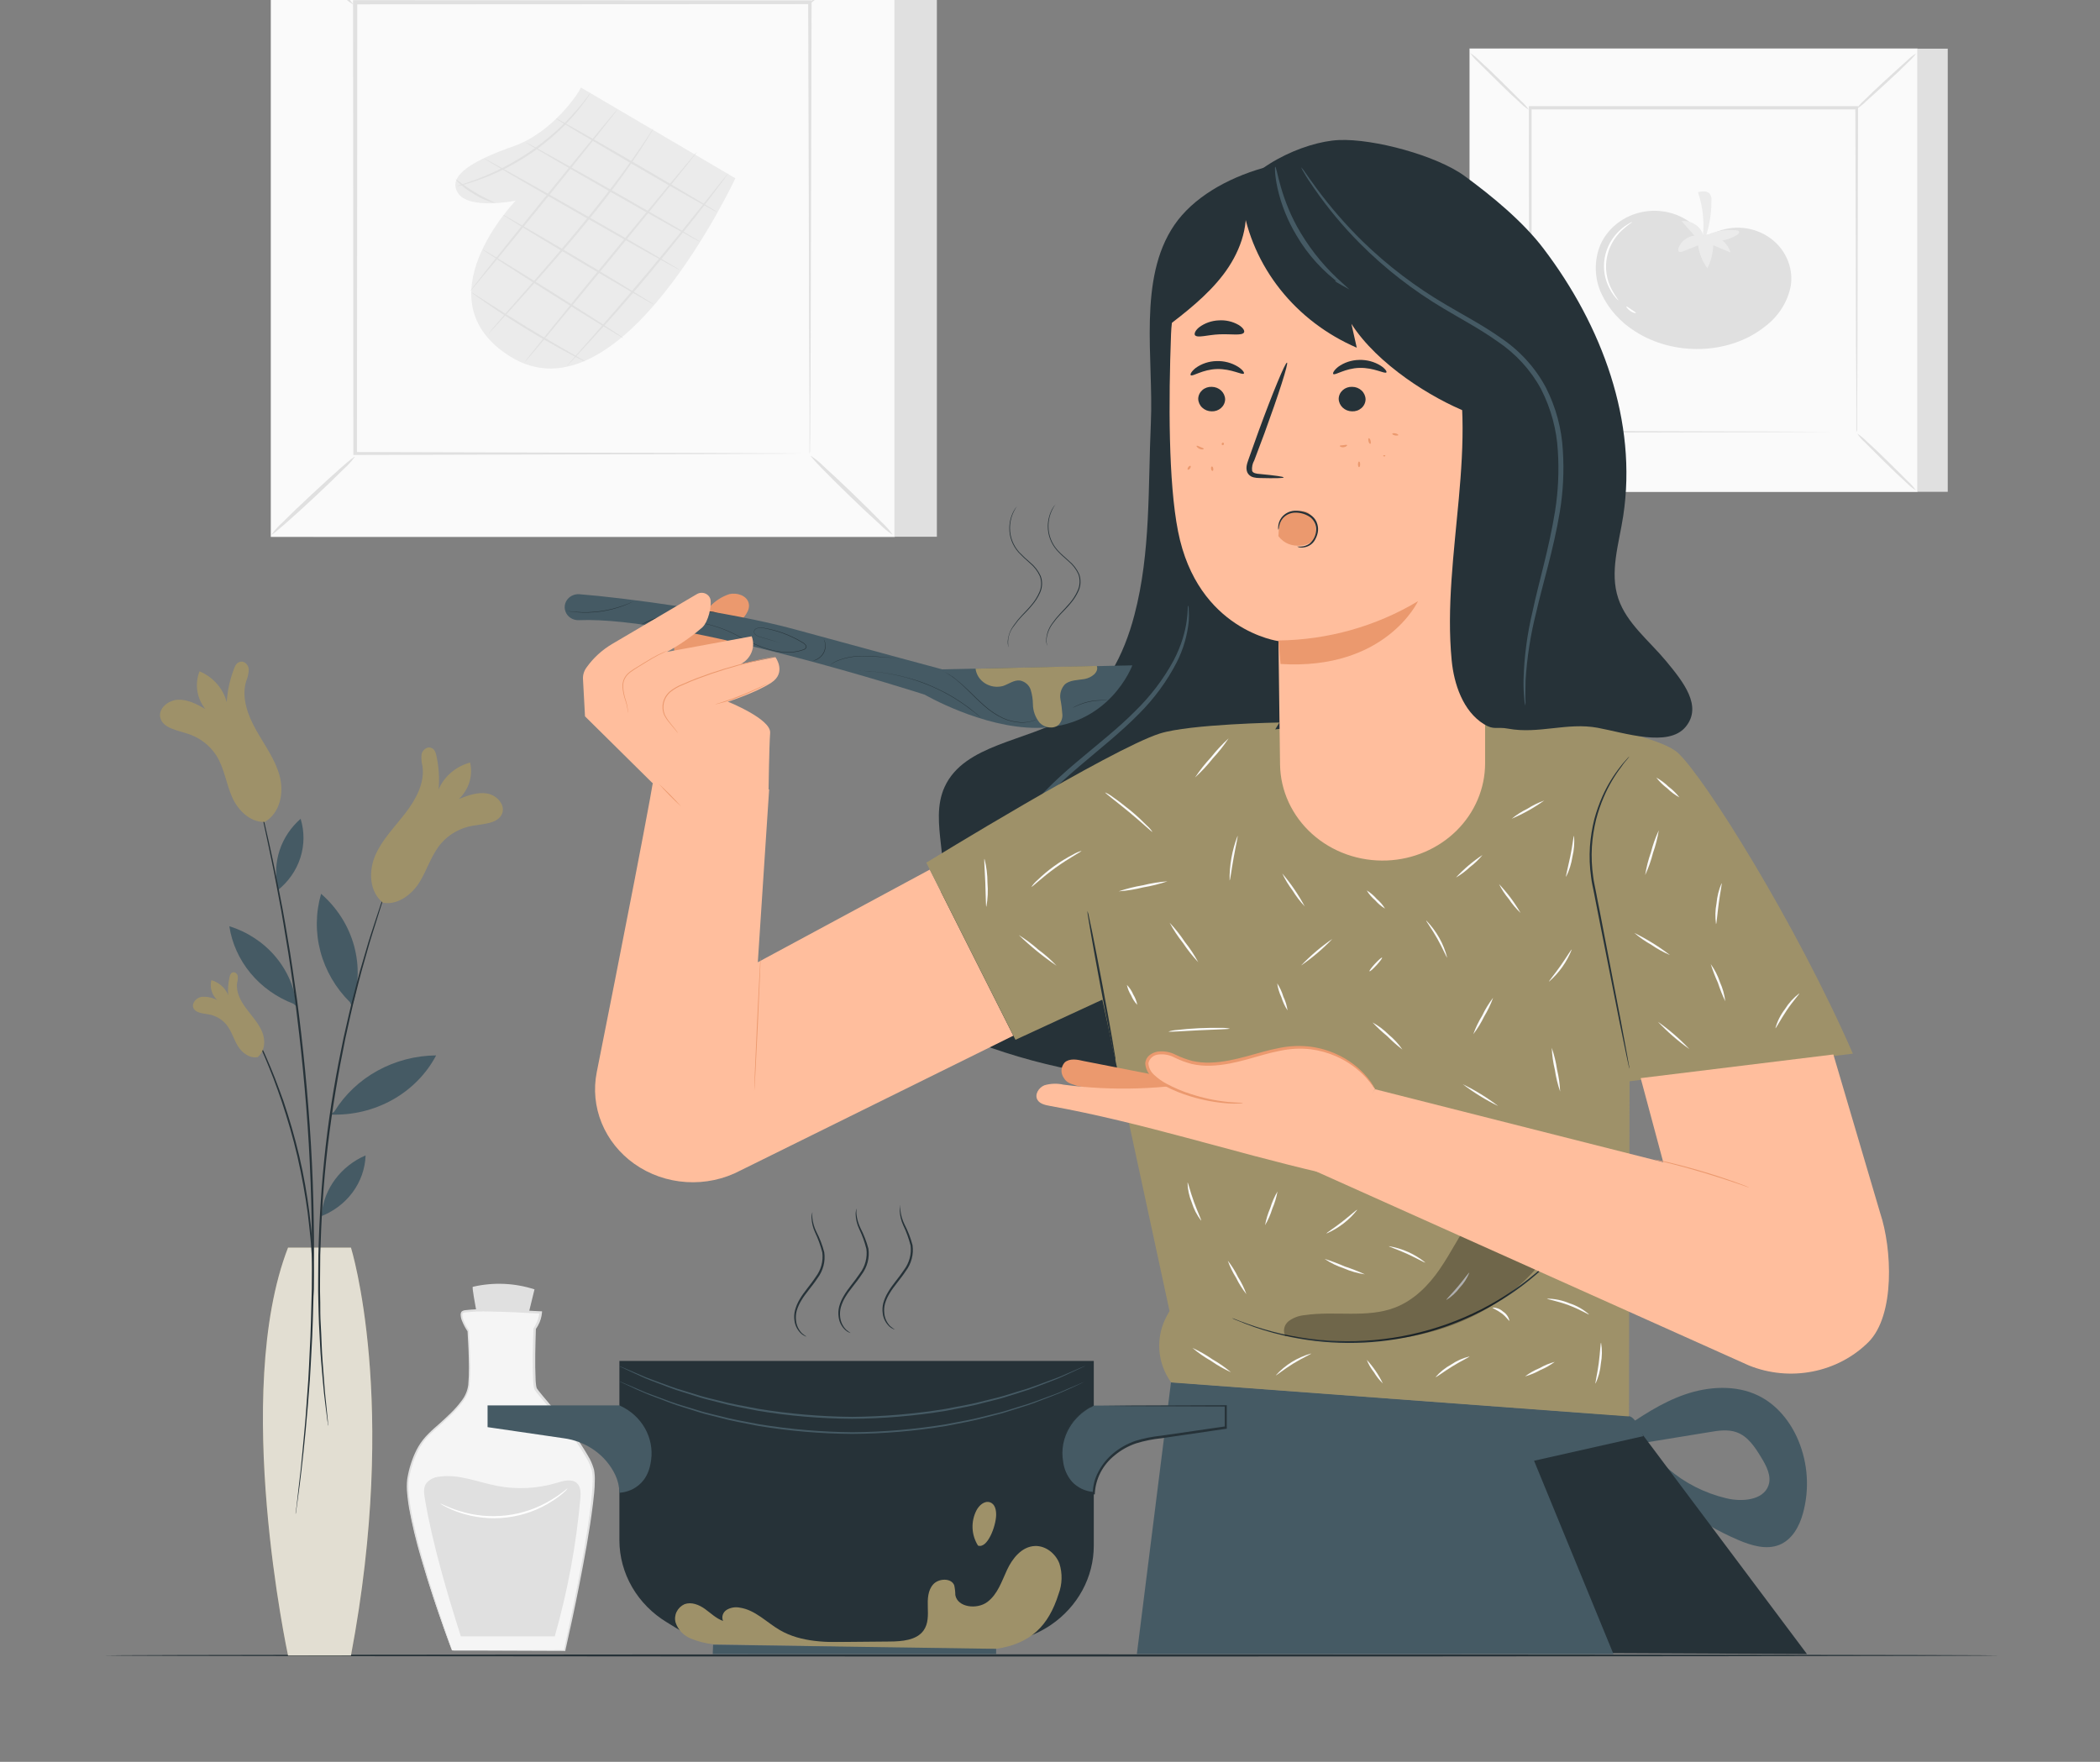 <svg width="460" height="386" viewBox="0 0 460 386" fill="none" xmlns="http://www.w3.org/2000/svg">
<rect x="0" y="0" width="460" height="386" fill="#808080" stroke="none"/>
<g clip-path="url(#clip0_10_4348)">
<path d="M426.649 10.662H328.562V107.748H426.649V10.662Z" fill="#E0E0E0"/>
<path d="M420.006 10.662H321.92V107.748H420.006V10.662Z" fill="#FAFAFA"/>
<path d="M420.034 107.774H321.883V10.627H420.034V107.774ZM321.947 107.713H419.97V10.688H321.947V107.713Z" fill="#E0E0E0"/>
<path d="M406.822 23.712H335.104V94.697H406.822V23.712Z" fill="#FAFAFA"/>
<path d="M335.104 95.16C334.598 95.877 334.002 96.533 333.331 97.114C332.191 98.265 330.574 99.818 328.737 101.476C326.899 103.133 325.273 104.669 324.051 105.733C323.433 106.356 322.739 106.906 321.984 107.373C322.489 106.663 323.078 106.011 323.739 105.428C324.887 104.285 326.495 102.723 328.332 101.066C330.17 99.408 331.805 97.873 333.027 96.8C333.649 96.177 334.346 95.627 335.104 95.16Z" fill="#E0E0E0"/>
<path d="M406.822 94.985C407.571 95.47 408.258 96.035 408.871 96.669C410.084 97.759 411.719 99.286 413.465 101.031C415.21 102.776 416.827 104.32 417.958 105.48C418.613 106.068 419.19 106.73 419.676 107.451C418.93 106.966 418.243 106.405 417.627 105.777C416.423 104.686 414.779 103.159 413.033 101.415C411.287 99.67 409.67 98.117 408.549 96.957C407.885 96.375 407.304 95.712 406.822 94.985Z" fill="#E0E0E0"/>
<path d="M406.62 23.896C407.132 23.183 407.726 22.527 408.393 21.942C409.532 20.799 411.15 19.246 412.987 17.58C414.825 15.914 416.451 14.396 417.673 13.322C418.296 12.702 418.993 12.152 419.749 11.682C419.244 12.395 418.652 13.048 417.985 13.628C416.837 14.779 415.229 16.332 413.391 17.99C411.554 19.647 409.918 21.191 408.696 22.256C408.081 22.884 407.383 23.436 406.62 23.896Z" fill="#E0E0E0"/>
<path d="M334.911 24.07C334.157 23.591 333.466 23.029 332.853 22.395C331.64 21.305 330.005 19.778 328.259 18.033C326.513 16.289 324.896 14.753 323.766 13.593C323.113 13.003 322.536 12.341 322.048 11.621C322.797 12.103 323.484 12.665 324.097 13.296C325.301 14.378 326.945 15.914 328.691 17.658C330.436 19.403 332.053 20.956 333.184 22.116C333.837 22.702 334.416 23.358 334.911 24.07Z" fill="#E0E0E0"/>
<path d="M406.62 94.689C406.62 94.689 406.62 94.567 406.62 94.349C406.62 94.13 406.62 93.781 406.62 93.354C406.62 92.482 406.62 91.182 406.62 89.524C406.62 86.157 406.62 81.272 406.547 75.06C406.547 62.629 406.464 44.911 406.409 23.712L406.684 23.974H335.177L335.49 23.678C335.49 49.727 335.49 74.101 335.49 94.654L335.214 94.401L386.995 94.532L401.539 94.602H405.389H406.381H406.73C406.626 94.61 406.522 94.61 406.418 94.602H405.453H401.659L387.17 94.671L335.214 94.802H334.938V94.54C334.938 73.987 334.938 49.613 334.892 23.564V23.259H335.223H406.73H407.006V23.521C406.951 44.789 406.905 62.559 406.868 75.034C406.868 81.219 406.813 86.096 406.795 89.437C406.795 91.077 406.795 92.342 406.795 93.223C406.795 93.633 406.795 93.947 406.795 94.183C406.762 94.359 406.703 94.529 406.62 94.689Z" fill="#E0E0E0"/>
<path d="M373.058 51.559C371.766 49.742 369.984 48.289 367.897 47.351C365.81 46.414 363.496 46.027 361.198 46.231C358.899 46.436 356.701 47.224 354.834 48.513C352.966 49.801 351.499 51.544 350.585 53.556C349.87 55.271 349.519 57.103 349.55 58.947C349.582 60.792 349.996 62.612 350.769 64.304C352.347 67.687 354.918 70.567 358.174 72.6C366.562 78.026 378.717 77.782 386.518 71.614C389.521 69.395 391.564 66.208 392.26 62.655C392.58 60.593 392.284 58.486 391.406 56.575C390.529 54.664 389.105 53.025 387.295 51.844C385.486 50.663 383.364 49.987 381.17 49.893C378.977 49.8 376.8 50.292 374.886 51.314" fill="#E0E0E0"/>
<path d="M373.094 51.55C372.817 50.584 372.19 49.743 371.322 49.174C370.454 48.606 369.403 48.347 368.354 48.444L371.156 51.611C370.388 51.715 369.663 52.013 369.057 52.474C368.452 52.934 367.986 53.539 367.711 54.228C367.573 54.551 367.536 55.005 367.858 55.17C367.974 55.204 368.097 55.215 368.219 55.203C368.34 55.191 368.458 55.156 368.565 55.1L371.974 53.757C372.208 55.564 372.906 57.289 374.004 58.782C374.786 57.197 375.223 55.479 375.29 53.731L379.057 55.31C378.755 54.289 378.137 53.377 377.284 52.693C378.4 52.486 379.468 52.09 380.435 51.524C380.729 51.349 381.051 51.053 380.913 50.756C380.775 50.459 380.509 50.459 380.242 50.442C377.755 50.213 375.253 50.706 373.067 51.855" fill="#EBEBEB"/>
<path d="M372.846 52.885C373.435 49.266 373.121 45.567 371.928 42.085C372.846 41.893 373.931 41.771 374.509 42.442C374.805 42.87 374.938 43.381 374.886 43.89C374.929 47.303 374.245 50.689 372.874 53.844" fill="#EBEBEB"/>
<path d="M354.554 65.839C354.329 65.683 354.131 65.494 353.966 65.281C353.48 64.723 353.058 64.118 352.707 63.475C351.511 61.342 351.088 58.895 351.503 56.511C351.918 54.127 353.149 51.939 355.004 50.285C355.564 49.784 356.181 49.342 356.842 48.968C357.067 48.812 357.319 48.694 357.586 48.619C356.763 49.192 355.98 49.815 355.243 50.486C353.505 52.142 352.354 54.272 351.953 56.579C351.551 58.885 351.917 61.254 353.001 63.353C353.462 64.213 353.981 65.043 354.554 65.839Z" fill="white"/>
<path d="M358.33 68.561C358.33 68.657 357.696 68.561 357.099 68.125C356.502 67.689 356.18 67.253 356.272 67.165C356.364 67.078 356.786 67.436 357.338 67.811C357.889 68.186 358.376 68.457 358.33 68.561Z" fill="white"/>
<path d="M205.219 -17.62H68.608V117.597H205.219V-17.62Z" fill="#E0E0E0"/>
<path d="M195.967 -17.62H59.356V117.597H195.967V-17.62Z" fill="#FAFAFA"/>
<path d="M196.013 117.632H59.31V-17.664H196.013V117.632ZM59.421 117.554H195.921V-17.586H59.421V117.554Z" fill="#E0E0E0"/>
<path d="M177.601 0.551H77.722V99.408H177.601V0.551Z" fill="#FAFAFA"/>
<path d="M77.722 100.071C77.012 101.064 76.186 101.977 75.26 102.793C73.661 104.389 71.42 106.553 68.911 108.9C66.403 111.246 64.088 113.34 62.379 114.823C60.67 116.306 59.623 117.196 59.494 117.109C60.199 116.118 61.022 115.207 61.947 114.396C63.546 112.799 65.788 110.636 68.314 108.289C70.841 105.942 73.147 103.831 74.847 102.339C76.546 100.848 77.64 99.984 77.722 100.071Z" fill="#E0E0E0"/>
<path d="M177.601 99.862C178.647 100.538 179.609 101.325 180.467 102.209C182.149 103.718 184.427 105.846 186.899 108.237C189.37 110.627 191.575 112.808 193.146 114.43C194.058 115.249 194.864 116.168 195.544 117.17C194.502 116.501 193.547 115.719 192.696 114.84C191.005 113.331 188.727 111.194 186.265 108.804C183.802 106.413 181.57 104.206 180.008 102.592C178.446 100.978 177.509 99.906 177.601 99.862Z" fill="#E0E0E0"/>
<path d="M177.325 0.821C178.029 -0.173 178.852 -1.087 179.778 -1.9C181.368 -3.506 183.609 -5.669 186.127 -8.007C188.644 -10.345 190.95 -12.447 192.65 -13.939C193.512 -14.805 194.48 -15.57 195.535 -16.216C195.627 -16.137 194.68 -15.108 193.082 -13.512C191.483 -11.915 189.241 -9.743 186.724 -7.405C184.207 -5.067 181.891 -2.947 180.182 -1.464C178.474 0.019 177.408 0.909 177.325 0.821Z" fill="#E0E0E0"/>
<path d="M77.447 1.057C76.396 0.389 75.434 -0.396 74.58 -1.281C72.899 -2.799 70.62 -4.919 68.149 -7.309C65.677 -9.699 63.463 -11.889 61.901 -13.503C60.99 -14.325 60.183 -15.244 59.494 -16.242C59.586 -16.329 60.67 -15.431 62.351 -13.922C64.033 -12.412 66.32 -10.266 68.783 -7.876C71.245 -5.486 73.468 -3.287 75.04 -1.665C75.952 -0.85 76.76 0.063 77.447 1.057Z" fill="#E0E0E0"/>
<path d="M177.325 99.417C177.325 99.417 177.325 99.243 177.325 98.937C177.325 98.632 177.325 98.143 177.325 97.559C177.325 96.308 177.325 94.529 177.325 92.22C177.325 87.535 177.27 80.722 177.224 72.068C177.224 54.752 177.105 30.09 177.031 0.534L177.408 0.9L77.814 0.952L78.255 0.534C78.255 36.824 78.209 70.768 78.191 99.4L77.814 99.033L149.937 99.225L170.196 99.312L175.552 99.356H176.939C177.098 99.345 177.258 99.345 177.417 99.356C177.273 99.364 177.129 99.364 176.985 99.356H175.635L170.352 99.4L150.139 99.496L77.777 99.679H77.401V99.321C77.401 70.69 77.355 36.746 77.336 0.455V0.036H77.787L177.38 0.089H177.775V0.455C177.702 30.116 177.628 54.839 177.582 72.208C177.582 80.827 177.509 87.614 177.481 92.272C177.481 94.558 177.481 96.32 177.435 97.506C177.435 98.073 177.435 98.518 177.435 98.841C177.421 99.036 177.384 99.23 177.325 99.417Z" fill="#E0E0E0"/>
<path d="M127.234 19.167C126.894 20.258 121.042 29.017 112.608 31.991C104.173 34.966 97.907 38.264 100.241 42.181C102.575 46.098 112.948 43.969 112.948 43.969C112.948 43.969 91.917 65.674 111.716 78.079C135.852 93.197 161.081 39.057 161.081 39.057L127.234 19.167Z" fill="#EBEBEB"/>
<path d="M157.103 46.49C157.039 46.595 149.082 42.128 139.334 36.432C129.586 30.735 121.731 26.111 121.795 25.963C121.86 25.815 129.816 30.325 139.573 36.022C149.33 41.718 157.167 46.385 157.103 46.49Z" fill="#E0E0E0"/>
<path d="M153.373 52.981C153.299 53.085 144.709 48.296 134.171 42.285C123.633 36.275 115.143 31.32 115.208 31.215C115.272 31.11 123.862 35.9 134.41 41.91C144.957 47.921 153.437 52.876 153.373 52.981Z" fill="#E0E0E0"/>
<path d="M148.862 59.131C148.788 59.236 139.141 53.844 127.299 47.092C115.456 40.34 105.91 34.774 105.974 34.678C106.038 34.582 115.695 39.965 127.537 46.717C139.38 53.469 148.926 59.035 148.862 59.131Z" fill="#E0E0E0"/>
<path d="M143.23 66.712C143.156 66.816 135.678 62.481 126.518 57.037C117.358 51.593 109.98 47.092 110.053 46.996C110.127 46.9 117.596 51.227 126.766 56.671C135.935 62.114 143.294 66.642 143.23 66.712Z" fill="#E0E0E0"/>
<path d="M136.596 74.101C136.532 74.197 129.568 69.931 121.042 64.566C112.516 59.201 105.671 54.769 105.735 54.673C105.8 54.577 112.773 58.843 121.299 64.208C129.825 69.573 136.679 73.996 136.596 74.101Z" fill="#E0E0E0"/>
<path d="M128.162 79.195C127.793 79.076 127.438 78.918 127.106 78.724C126.444 78.401 125.489 77.904 124.349 77.285C122.016 76.037 118.837 74.24 115.391 72.147C111.946 70.053 108.905 68.055 106.737 66.563C105.653 65.813 104.789 65.203 104.201 64.766C103.867 64.562 103.559 64.322 103.282 64.051C103.633 64.211 103.965 64.404 104.274 64.627L106.902 66.31C109.116 67.741 112.176 69.695 115.612 71.78C119.048 73.865 122.199 75.706 124.487 77.014L127.243 78.585C127.571 78.758 127.879 78.962 128.162 79.195Z" fill="#E0E0E0"/>
<path d="M108.363 44.458C106.691 44.058 105.109 43.372 103.696 42.434C102.205 41.611 100.883 40.542 99.791 39.276C99.883 39.18 101.573 40.645 103.944 42.067C106.314 43.489 108.418 44.344 108.363 44.458Z" fill="#E0E0E0"/>
<path d="M159.51 37.923C159.426 38.09 159.325 38.248 159.207 38.395L158.288 39.686C157.471 40.811 156.258 42.416 154.742 44.396C151.71 48.34 147.392 53.731 142.55 59.576C137.708 65.421 133.096 70.585 129.687 74.284C128.006 76.133 126.637 77.616 125.672 78.646L124.579 79.797C124.457 79.942 124.318 80.074 124.166 80.19C124.267 80.031 124.384 79.882 124.515 79.745L125.562 78.532L129.476 74.092C132.774 70.35 137.295 65.141 142.173 59.314C147.052 53.486 151.361 48.121 154.466 44.222L158.141 39.598L159.152 38.351C159.26 38.2 159.38 38.057 159.51 37.923Z" fill="#E0E0E0"/>
<path d="M152.666 33.3C152.767 33.378 144.397 43.768 133.941 56.505C123.486 69.242 114.95 79.518 114.859 79.44C114.767 79.361 123.127 68.971 133.583 56.234C144.038 43.498 152.564 33.23 152.666 33.3Z" fill="#E0E0E0"/>
<path d="M143.12 28.162C143.055 28.343 142.965 28.516 142.853 28.676L141.99 30.116C141.236 31.354 140.097 33.134 138.627 35.28C135.696 39.642 131.341 45.356 126.196 51.48C121.051 57.604 116.209 62.987 112.709 66.886L108.538 71.484L107.38 72.722C107.256 72.874 107.114 73.011 106.957 73.132C107.062 72.968 107.182 72.814 107.316 72.67L108.4 71.379L112.461 66.694C115.906 62.742 120.729 57.334 125.838 51.21C130.946 45.086 135.365 39.371 138.351 35.114C139.858 32.986 141.034 31.241 141.843 30.028L142.761 28.633C142.868 28.467 142.988 28.31 143.12 28.162Z" fill="#E0E0E0"/>
<path d="M135.292 23.904C135.393 23.974 128.245 32.96 119.333 43.969C110.421 54.978 103.108 63.842 103.007 63.772C102.906 63.702 110.053 54.717 118.965 43.707C127.877 32.698 135.191 23.835 135.292 23.904Z" fill="#E0E0E0"/>
<path d="M129.403 20.258C129.18 20.675 128.929 21.077 128.649 21.462C128.392 21.846 128.08 22.334 127.675 22.814C127.271 23.294 126.848 23.931 126.297 24.559C125.067 26.037 123.741 27.441 122.328 28.764C120.597 30.375 118.756 31.876 116.816 33.256C114.847 34.61 112.788 35.84 110.651 36.938C108.899 37.822 107.092 38.602 105.239 39.276C104.458 39.59 103.723 39.799 103.089 40.008C102.455 40.218 101.895 40.366 101.435 40.48C100.969 40.628 100.489 40.736 100.002 40.802C100.448 40.608 100.908 40.447 101.38 40.322C101.831 40.183 102.382 40.008 102.997 39.782C103.613 39.555 104.348 39.319 105.12 38.996C106.94 38.282 108.719 37.476 110.449 36.58C112.561 35.476 114.599 34.246 116.549 32.898C118.481 31.533 120.322 30.056 122.062 28.476C123.478 27.177 124.819 25.805 126.077 24.367C126.637 23.765 127.078 23.18 127.501 22.683C127.923 22.186 128.254 21.75 128.53 21.383C128.788 20.986 129.08 20.61 129.403 20.258Z" fill="#E0E0E0"/>
<path d="M103.567 281.926C103.172 282.013 106.13 296.163 106.13 296.163H113.729L117.082 282.484C112.726 281.072 108.035 280.879 103.567 281.926Z" fill="#E0E0E0"/>
<path d="M98.992 361.574C98.992 361.574 87.82 331.913 89.381 323.809C90.943 315.704 94.306 314.047 96.98 311.499C99.653 308.952 101.904 306.832 102.575 304.285C103.245 301.738 102.575 291.548 102.575 291.548C102.575 291.548 100.563 288.582 101.233 287.518C101.904 286.454 118.442 287.518 118.442 287.518C118.349 288.815 117.885 290.064 117.1 291.129C117.1 291.129 116.65 303.011 117.321 304.285C117.992 305.559 128.272 316.385 129.834 321.898C131.396 327.411 123.66 361.574 123.66 361.574H98.992Z" fill="#F5F5F5"/>
<path d="M98.992 361.574C99.138 361.566 99.286 361.566 99.433 361.574H100.691H105.542L123.66 361.495L123.513 361.608C124.432 357.247 125.498 352.396 126.545 347.005C127.593 341.614 128.677 335.743 129.439 329.444C129.614 327.865 129.779 326.26 129.816 324.637C129.856 323.832 129.804 323.024 129.66 322.23C129.437 321.437 129.129 320.668 128.741 319.935C127.031 316.914 125.035 314.047 122.778 311.369C121.648 309.973 120.481 308.586 119.296 307.181C118.699 306.483 118.102 305.785 117.523 305.053C117.371 304.862 117.229 304.664 117.1 304.459C117.005 304.223 116.94 303.977 116.907 303.727C116.834 303.264 116.806 302.811 116.779 302.348C116.613 298.676 116.724 294.95 116.843 291.182V291.121V291.06C117.033 290.779 117.205 290.488 117.358 290.187C117.797 289.372 118.065 288.483 118.148 287.57L118.368 287.797C114.592 287.57 110.871 287.396 107.224 287.335C105.432 287.273 103.639 287.34 101.858 287.535C101.695 287.564 101.538 287.614 101.39 287.684C101.304 287.827 101.265 287.991 101.279 288.155C101.307 288.549 101.397 288.937 101.546 289.306C101.861 290.067 102.251 290.797 102.713 291.487V291.54V291.592C102.878 294.305 102.988 296.974 102.997 299.6C103.019 300.908 102.967 302.215 102.841 303.517C102.672 304.818 102.16 306.057 101.353 307.12C100.587 308.143 99.736 309.105 98.808 309.999C97.889 310.871 96.97 311.744 96.052 312.572C95.116 313.346 94.236 314.176 93.415 315.059C92.686 315.919 92.069 316.859 91.577 317.859C90.597 319.849 89.919 321.961 89.565 324.131C89.45 325.167 89.45 326.21 89.565 327.246C89.639 328.275 89.786 329.278 89.942 330.273C90.603 334.207 91.559 337.801 92.45 341.055C94.287 347.546 96.015 352.658 97.209 356.165C97.806 357.91 98.275 359.253 98.597 360.187C98.753 360.631 98.872 360.972 98.955 361.225C99.037 361.478 99.065 361.582 99.065 361.582L98.918 361.233C98.826 360.989 98.688 360.649 98.523 360.213C98.174 359.34 97.678 357.962 97.053 356.217C95.813 352.728 94.04 347.616 92.165 341.125C91.113 337.569 90.255 333.965 89.593 330.325C89.436 329.331 89.28 328.319 89.198 327.272C89.079 326.211 89.079 325.14 89.198 324.079C89.543 321.869 90.224 319.718 91.219 317.693C91.759 316.638 92.434 315.65 93.231 314.753C94.066 313.858 94.959 313.014 95.905 312.223C96.823 311.421 97.742 310.549 98.661 309.667C99.574 308.791 100.407 307.843 101.151 306.832C101.922 305.826 102.409 304.648 102.566 303.412C102.684 302.128 102.733 300.838 102.713 299.548C102.713 296.931 102.575 294.314 102.409 291.566V291.67C101.93 290.954 101.527 290.194 101.206 289.402C101.029 288.988 100.926 288.549 100.903 288.102C100.884 287.841 100.955 287.581 101.105 287.361C101.316 287.185 101.579 287.075 101.858 287.047C103.668 286.838 105.493 286.768 107.316 286.837C110.991 286.89 114.666 287.064 118.488 287.291H118.727V287.5C118.657 288.497 118.369 289.469 117.881 290.353C117.717 290.653 117.536 290.944 117.339 291.225L117.385 291.112C117.266 294.872 117.155 298.597 117.321 302.235C117.337 302.681 117.377 303.127 117.44 303.57C117.466 303.775 117.515 303.977 117.587 304.171C117.703 304.354 117.832 304.529 117.973 304.695C118.534 305.419 119.14 306.117 119.728 306.815C120.913 308.219 122.08 309.606 123.21 311.011C125.487 313.713 127.495 316.61 129.21 319.665C129.599 320.427 129.907 321.225 130.128 322.046C130.275 322.876 130.328 323.718 130.285 324.559C130.285 326.208 130.082 327.821 129.899 329.4C129.118 335.725 127.988 341.614 126.94 346.988C125.893 352.361 124.818 357.264 123.844 361.582V361.704H123.715L105.524 361.635H100.7H99.46L98.992 361.574Z" fill="#E0E0E0"/>
<path d="M121.52 358.503C124.354 348.574 126.233 338.422 127.133 328.17C127.225 327.001 127.225 325.649 126.297 324.873C125.158 323.931 123.412 324.437 121.97 324.873C117.729 326.146 113.218 326.374 108.859 325.536C104.624 324.707 100.425 322.866 96.153 323.529C95.618 323.58 95.1 323.73 94.627 323.971C94.154 324.212 93.736 324.539 93.396 324.934C92.698 325.911 92.864 327.202 93.066 328.362C94.738 338.334 98.165 349.805 100.949 358.503H121.52Z" fill="#E0E0E0"/>
<path d="M124.331 326.094C124.102 326.417 123.831 326.71 123.522 326.967C122.728 327.661 121.877 328.294 120.978 328.86C118.006 330.796 114.59 332.028 111.015 332.455C107.439 332.881 103.808 332.489 100.425 331.311C99.408 330.961 98.422 330.535 97.476 330.037C97.116 329.871 96.78 329.663 96.474 329.418C96.52 329.339 97.963 330.194 100.535 331.006C103.877 332.077 107.432 332.418 110.932 332.001C114.432 331.584 117.788 330.42 120.748 328.598C123.091 327.202 124.267 326.033 124.331 326.094Z" fill="white"/>
<path d="M310.683 164.984C307.822 165.287 304.935 165.287 302.074 164.984C304.935 164.682 307.822 164.682 310.683 164.984Z" fill="#FAFAFA"/>
<path d="M437.95 362.69C437.95 362.821 344.999 362.926 230.365 362.926C115.731 362.926 22.725 362.821 22.725 362.69C22.725 362.559 115.649 362.446 230.31 362.446C344.971 362.446 437.95 362.568 437.95 362.69Z" fill="#263238"/>
<path d="M354.875 313.445C359.35 310.391 363.907 307.295 369.089 305.506C374.27 303.718 380.261 303.369 385.167 305.768C389.274 307.774 392.232 311.526 393.932 315.608C396.029 320.678 396.383 326.248 394.943 331.52C394.162 334.364 392.609 337.304 389.761 338.456C386.913 339.607 383.633 338.613 380.803 337.409C371.516 333.447 363.472 327.264 357.457 319.464C358.062 319.005 358.796 318.726 359.567 318.661C360.339 318.596 361.113 318.748 361.794 319.098C363.139 319.818 364.362 320.727 365.423 321.793C369.015 324.884 373.349 327.094 378.047 328.231C381.52 329.104 386.196 328.711 387.363 325.492C388.125 323.39 386.913 321.13 385.737 319.22C384.395 317.013 382.861 314.649 380.343 313.768C378.451 313.113 376.365 313.427 374.381 313.768L352.716 317.301L354.058 316.926" fill="#455A64"/>
<path d="M300.788 35.995C286.501 32.209 265.333 37.478 257.248 49.282C249.163 61.085 252.728 78.602 252.094 92.665C251.46 106.727 252.094 121.017 248.501 134.687C246.241 143.411 241.914 152.134 233.957 156.976C224.862 162.472 211.227 163.013 206.918 172.4C203.326 180.251 208.903 189.847 205.274 197.698C203.675 201.188 200.432 203.805 199.035 207.338C197.106 212.241 199.219 217.946 203.014 221.741C206.808 225.536 211.999 227.76 217.172 229.592C232.93 235.073 249.68 237.52 266.445 236.789C278.637 236.249 291.72 233.509 299.713 224.759C305.988 217.885 308.055 208.464 309.195 199.461C316.196 143.777 317.464 82.563 300.788 36.083" fill="#263238"/>
<path d="M221.122 204.974C221.242 204.913 220.59 203.866 219.937 201.781C219.084 198.833 218.902 195.746 219.404 192.726C220.166 188.248 221.926 183.977 224.568 180.199C227.499 175.907 231.743 171.876 236.401 167.907C241.059 163.938 245.699 160.265 249.439 156.435C252.811 153.084 255.619 149.259 257.763 145.094C259.195 142.275 260.085 139.235 260.39 136.118C260.454 135.273 260.454 134.424 260.39 133.579C260.39 132.995 260.317 132.707 260.271 132.707C259.995 132.637 260.73 137.766 257.037 144.78C254.836 148.811 252.022 152.512 248.685 155.763C245.01 159.506 240.352 163.126 235.657 167.104C230.962 171.082 226.681 175.209 223.713 179.658C221.028 183.565 219.29 187.99 218.623 192.612C218.182 195.73 218.496 198.901 219.542 201.886C219.835 202.689 220.204 203.466 220.645 204.206C220.764 204.483 220.925 204.741 221.122 204.974Z" fill="#455A64"/>
<path d="M257.055 304.704L252.278 361.713L395.815 362.385L356.796 310.287L257.055 304.704Z" fill="#263238"/>
<path d="M143.579 167.584C143.983 167.916 135.172 212.555 130.716 234.905C129.972 238.644 130.347 242.507 131.799 246.053C133.251 249.6 135.722 252.689 138.93 254.97C142.245 257.323 146.207 258.714 150.338 258.974C154.468 259.234 158.589 258.353 162.202 256.435L221.968 226.905L203.666 190.519L165.997 210.819L168.477 172.967L143.579 167.584Z" fill="#FFBE9D"/>
<path d="M163.985 132.087C163.562 130.491 161.44 129.767 159.749 130.168C158.101 130.716 156.631 131.664 155.486 132.916L150.653 135.699C149.742 136.274 148.991 137.051 148.466 137.962C147.941 138.874 147.657 139.894 147.64 140.933C147.616 143.007 147.954 145.071 148.641 147.04C149.147 148.784 149.863 150.765 151.637 151.402C153.612 152.1 155.799 150.651 156.726 148.854C157.654 147.057 157.746 145.007 158.233 143.062C158.82 140.728 159.982 138.561 161.623 136.737C162.845 135.367 164.453 133.832 163.985 132.087Z" fill="#EB996E"/>
<path d="M123.835 133.884C123.685 133.439 123.654 132.966 123.742 132.507C123.831 132.048 124.038 131.616 124.344 131.251C124.65 130.885 125.046 130.597 125.497 130.411C125.948 130.225 126.441 130.148 126.931 130.186C136.743 130.953 160.052 134.05 173.88 137.827C193.486 143.184 206.395 146.647 206.395 146.647L248.033 145.775C248.033 145.775 243.035 159.401 227.168 159.471C215.16 159.523 202.563 152.195 202.563 152.195C202.563 152.195 149.202 134.94 126.793 135.873C126.139 135.901 125.493 135.721 124.958 135.363C124.422 135.005 124.027 134.488 123.835 133.893V133.884Z" fill="#455A64"/>
<path d="M240.251 145.888C240.765 147.275 239.066 148.505 237.55 148.767C236.034 149.029 234.297 148.959 233.204 149.988C232.816 150.431 232.533 150.947 232.375 151.503C232.216 152.058 232.186 152.64 232.285 153.207C232.502 154.338 232.646 155.48 232.717 156.627C232.741 157.407 232.456 158.166 231.918 158.756C230.824 159.811 228.812 159.454 227.756 158.372C226.788 157.196 226.261 155.747 226.258 154.254C226.245 153.197 226.081 152.147 225.771 151.131C225.608 150.623 225.305 150.166 224.893 149.807C224.481 149.448 223.975 149.201 223.428 149.09C222.115 148.933 220.957 149.875 219.698 150.294C219.039 150.471 218.346 150.511 217.669 150.41C216.991 150.309 216.345 150.07 215.774 149.709C215.203 149.349 214.721 148.875 214.361 148.321C214.002 147.767 213.772 147.145 213.69 146.499L240.251 145.888Z" fill="#9E9169"/>
<path d="M138.838 131.712C138.185 132.057 137.51 132.363 136.817 132.628C133.456 133.924 129.818 134.439 126.205 134.129C125.461 134.071 124.721 133.966 123.991 133.815C123.991 133.815 124.202 133.815 124.579 133.893C124.956 133.972 125.498 134.006 126.205 134.059C128.001 134.196 129.807 134.138 131.589 133.884C133.369 133.63 135.113 133.188 136.789 132.567C137.433 132.323 137.947 132.113 138.296 131.948L138.838 131.712Z" fill="#263238"/>
<path d="M157.103 134.216H156.929L156.432 134.164C156.001 134.111 155.376 134.059 154.595 134.015C152.574 133.901 150.547 134 148.55 134.312C146.554 134.635 144.601 135.161 142.725 135.882C142.008 136.17 141.429 136.414 141.043 136.597L140.593 136.798L140.428 136.859C140.428 136.859 140.474 136.859 140.575 136.763L141.006 136.528C141.392 136.327 141.925 136.065 142.679 135.769C144.55 135.004 146.512 134.456 148.522 134.137C150.532 133.824 152.573 133.739 154.604 133.884C155.385 133.945 156.01 134.024 156.442 134.094L156.938 134.181L157.103 134.216Z" fill="#263238"/>
<path d="M170.756 140.785L168.836 140.244L166.594 139.598C166.108 139.495 165.666 139.255 165.326 138.909C165.241 138.806 165.184 138.684 165.16 138.555C165.136 138.425 165.146 138.293 165.188 138.168C165.238 138.038 165.32 137.921 165.427 137.827C165.534 137.733 165.663 137.664 165.804 137.627C166.403 137.454 167.042 137.454 167.641 137.627C168.257 137.74 168.9 137.871 169.552 138.046C170.942 138.417 172.292 138.911 173.586 139.52C174.266 139.843 174.955 140.2 175.625 140.602C175.982 140.783 176.295 141.032 176.544 141.334C176.608 141.419 176.648 141.518 176.661 141.622C176.674 141.726 176.659 141.831 176.618 141.928C176.52 142.111 176.358 142.257 176.158 142.338C174.547 142.927 172.803 143.11 171.096 142.87C167.559 142.442 164.573 140.828 161.908 139.502C159.587 138.197 157.068 137.241 154.439 136.667C152.658 136.311 150.812 136.377 149.064 136.859C148.592 137 148.134 137.181 147.695 137.4C147.401 137.557 147.245 137.627 147.245 137.627L147.622 137.374C148.056 137.148 148.511 136.961 148.981 136.816C150.738 136.317 152.598 136.242 154.393 136.597C157.03 137.164 159.559 138.114 161.89 139.415C164.564 140.741 167.549 142.346 171.078 142.774C172.766 143.01 174.49 142.829 176.085 142.25C176.269 142.183 176.42 142.052 176.507 141.884C176.54 141.799 176.551 141.709 176.54 141.619C176.529 141.53 176.495 141.444 176.443 141.369C176.191 141.079 175.878 140.841 175.524 140.671C174.869 140.276 174.191 139.915 173.494 139.59C172.204 138.98 170.856 138.487 169.47 138.115C168.827 137.941 168.183 137.801 167.568 137.679C166.995 137.522 166.386 137.522 165.813 137.679C165.683 137.718 165.564 137.783 165.464 137.87C165.364 137.958 165.285 138.065 165.234 138.185C165.193 138.301 165.182 138.424 165.203 138.544C165.224 138.664 165.276 138.778 165.354 138.874C165.686 139.214 166.118 139.451 166.594 139.555L168.836 140.209L170.756 140.785Z" fill="#263238"/>
<path d="M180.44 139.991C180.605 140.26 180.718 140.556 180.77 140.863C180.92 141.576 180.827 142.316 180.504 142.974C180.163 143.625 179.617 144.159 178.942 144.501C178.657 144.648 178.345 144.742 178.023 144.78C178.314 144.689 178.597 144.575 178.869 144.44C179.534 144.105 180.069 143.578 180.398 142.935C180.727 142.292 180.831 141.567 180.697 140.863C180.636 140.567 180.55 140.275 180.44 139.991Z" fill="#263238"/>
<path d="M197.345 144.187C197.345 144.187 196.426 144.187 194.993 144.1C193.56 144.013 191.538 143.812 189.315 143.786C187.434 143.721 185.559 144.018 183.802 144.658C183.485 144.768 183.178 144.902 182.884 145.059C182.662 145.16 182.452 145.283 182.259 145.426L181.735 145.757L182.231 145.4C182.423 145.249 182.633 145.12 182.856 145.016C183.149 144.852 183.457 144.712 183.775 144.597C185.553 143.941 187.455 143.644 189.361 143.725C191.593 143.725 193.587 143.978 195.039 144.074C195.765 144.126 196.353 144.17 196.757 144.187H197.345Z" fill="#263238"/>
<path d="M214.976 157.351C214.976 157.351 214.645 157.081 214.057 156.575C213.763 156.322 213.396 156.016 212.955 155.702C212.514 155.388 212.036 154.97 211.448 154.577C210.12 153.622 208.73 152.748 207.286 151.96C203.751 150.044 199.927 148.655 195.948 147.842C194.328 147.502 192.686 147.263 191.033 147.127C190.326 147.04 189.682 147.031 189.122 147.005C188.562 146.979 188.075 147.005 187.68 147.005H186.448H187.68C188.075 147.005 188.598 147.005 189.122 147.005C189.646 147.005 190.326 147.005 191.033 147.11C192.691 147.243 194.339 147.476 195.967 147.807C197.957 148.215 199.915 148.752 201.828 149.413C203.724 150.12 205.566 150.95 207.341 151.899C208.786 152.686 210.176 153.56 211.503 154.516C212.082 154.9 212.56 155.31 213.001 155.65C213.442 155.99 213.8 156.287 214.085 156.522C214.691 157.063 214.976 157.351 214.976 157.351Z" fill="#263238"/>
<path d="M227.021 157.648C226.729 157.798 226.421 157.918 226.102 158.005C225.248 158.252 224.356 158.355 223.465 158.311C222.142 158.232 220.848 157.912 219.652 157.369C218.202 156.685 216.864 155.804 215.683 154.752C214.406 153.652 213.295 152.518 212.266 151.506C211.365 150.584 210.411 149.71 209.408 148.889C208.732 148.344 208.014 147.848 207.258 147.406C206.992 147.258 206.781 147.136 206.634 147.066L206.422 146.97C207.519 147.472 208.541 148.109 209.463 148.863C210.468 149.674 211.427 150.533 212.339 151.436C213.377 152.448 214.489 153.583 215.757 154.673C216.93 155.722 218.258 156.604 219.698 157.29C220.884 157.834 222.169 158.154 223.484 158.232C224.366 158.288 225.253 158.197 226.102 157.962C226.335 157.9 226.562 157.821 226.782 157.726L227.021 157.648Z" fill="#263238"/>
<path d="M242.796 153.452H242.484C242.272 153.452 241.978 153.452 241.611 153.452C240.651 153.453 239.694 153.547 238.753 153.731C237.804 153.926 236.88 154.218 235.997 154.603C235.666 154.743 235.391 154.874 235.216 154.97C235.123 155.023 235.025 155.066 234.922 155.1C235.256 154.889 235.606 154.703 235.97 154.542C237.715 153.742 239.637 153.35 241.574 153.399C241.982 153.391 242.39 153.408 242.796 153.452Z" fill="#263238"/>
<path d="M128.144 156.941L127.703 148.784C127.654 147.906 127.909 147.036 128.429 146.307L128.484 146.228C129.964 144.143 131.893 142.38 134.143 141.055L152.656 130.159C152.929 129.998 153.239 129.902 153.56 129.881C153.881 129.859 154.202 129.912 154.496 130.035C154.79 130.158 155.049 130.347 155.248 130.586C155.448 130.825 155.583 131.107 155.642 131.407C155.872 132.846 155.201 136.126 153.86 137.435C151.48 139.492 148.874 141.299 146.087 142.826L164.655 139.406C165.088 140.532 165.08 141.768 164.633 142.889C164.186 144.01 163.33 144.941 162.221 145.513L169.856 143.978C169.856 143.978 172.355 147.354 168.937 149.578C165.519 151.803 159.446 153.731 159.446 153.731C159.446 153.731 168.918 157.526 168.698 160.553C168.477 163.58 168.349 173.281 168.349 173.281L142.899 171.536L128.144 156.941Z" fill="#FFBE9D"/>
<path d="M146.758 142.294L146.583 142.39L146.05 142.643C145.591 142.87 144.92 143.184 144.112 143.594C143.303 144.004 142.385 144.562 141.356 145.199C140.327 145.836 139.178 146.49 138.085 147.293C137.55 147.682 137.121 148.188 136.835 148.767C136.59 149.318 136.477 149.914 136.505 150.512C136.579 151.526 136.783 152.528 137.111 153.495C137.322 154.161 137.466 154.845 137.543 155.537C137.574 155.789 137.574 156.044 137.543 156.296C137.543 156.296 137.543 156.025 137.478 155.537C137.381 154.856 137.221 154.185 137.001 153.53C136.647 152.555 136.428 151.54 136.348 150.512C136.315 149.894 136.428 149.277 136.679 148.706C136.979 148.103 137.422 147.574 137.975 147.162C138.519 146.763 139.087 146.393 139.674 146.054L141.282 145.068C142.302 144.44 143.239 143.89 144.038 143.489C144.838 143.088 145.536 142.791 146.014 142.617L146.556 142.39L146.758 142.294Z" fill="#EB996E"/>
<path d="M148.485 160.605C148.485 160.605 148.403 160.518 148.256 160.335L147.622 159.558L146.611 158.337C146.151 157.801 145.759 157.216 145.444 156.592C145.097 155.737 145.022 154.804 145.229 153.909C145.437 153.014 145.917 152.196 146.611 151.559C147.459 150.856 148.425 150.293 149.468 149.892C150.516 149.421 151.618 148.968 152.757 148.523C156.664 147.04 160.677 145.824 164.766 144.885C166.328 144.51 167.605 144.248 168.487 144.074L169.497 143.882L169.856 143.821C169.741 143.859 169.625 143.891 169.506 143.917L168.496 144.143C167.623 144.344 166.355 144.623 164.821 145.016C160.759 145.995 156.769 147.224 152.877 148.697C151.747 149.142 150.644 149.57 149.597 150.058C148.569 150.452 147.617 151.003 146.776 151.69C146.104 152.303 145.636 153.091 145.43 153.954C145.225 154.818 145.29 155.72 145.619 156.549C145.921 157.169 146.297 157.754 146.74 158.293C147.107 158.756 147.438 159.166 147.732 159.532C148.026 159.899 148.2 160.143 148.338 160.335C148.476 160.527 148.485 160.605 148.485 160.605Z" fill="#EB996E"/>
<path d="M168.183 149.77C168.051 149.864 167.909 149.945 167.761 150.015L166.576 150.608C165.574 151.105 164.178 151.768 162.588 152.422C161.233 152.98 159.847 153.466 158.435 153.879C157.893 154.036 157.452 154.15 157.14 154.219C156.984 154.267 156.824 154.302 156.662 154.324C156.807 154.25 156.961 154.194 157.122 154.158L158.389 153.757C159.464 153.408 160.925 152.885 162.515 152.257C164.104 151.628 165.501 150.957 166.52 150.512L167.724 149.971C167.87 149.89 168.024 149.822 168.183 149.77Z" fill="#EB996E"/>
<path d="M222.804 110.862C222.804 110.862 222.491 111.264 222.078 112.075C221.509 113.23 221.22 114.491 221.233 115.765C221.244 117.657 221.949 119.486 223.226 120.938C224.019 121.762 224.856 122.545 225.735 123.285C226.698 124.09 227.461 125.088 227.967 126.207C228.388 127.373 228.349 128.644 227.857 129.784C227.402 130.83 226.783 131.803 226.019 132.672C225.321 133.544 224.577 134.251 223.906 134.949C223.281 135.598 222.71 136.292 222.197 137.025C221.622 137.705 221.211 138.496 220.993 139.343C220.776 140.191 220.757 141.073 220.939 141.928C220.939 141.928 220.939 141.806 220.847 141.579C220.761 141.236 220.724 140.884 220.736 140.532C220.826 139.243 221.294 138.004 222.087 136.955C222.596 136.214 223.164 135.511 223.787 134.853C224.457 134.137 225.192 133.405 225.882 132.567C226.625 131.709 227.229 130.751 227.673 129.723C228.152 128.61 228.188 127.37 227.774 126.234C227.283 125.138 226.535 124.162 225.588 123.381C224.711 122.632 223.877 121.84 223.089 121.008C221.786 119.529 221.079 117.658 221.095 115.73C221.095 114.438 221.409 113.163 222.014 112.005C222.231 111.597 222.496 111.214 222.804 110.862Z" fill="#263238"/>
<path d="M231.229 110.444C231.229 110.444 230.916 110.854 230.503 111.665C229.937 112.817 229.652 114.075 229.667 115.346C229.668 117.243 230.374 119.078 231.661 120.528C232.377 121.331 233.278 122.064 234.16 122.875C235.128 123.672 235.892 124.668 236.392 125.789C236.811 126.957 236.775 128.229 236.291 129.374C235.832 130.418 235.213 131.391 234.454 132.262C233.746 133.134 233.002 133.832 232.34 134.539C231.715 135.187 231.141 135.878 230.622 136.606C229.844 137.632 229.368 138.837 229.244 140.096C229.232 140.561 229.275 141.026 229.373 141.483C229.331 141.369 229.297 141.252 229.272 141.134C229.19 140.794 229.156 140.444 229.171 140.096C229.259 138.806 229.724 137.564 230.512 136.51C231.027 135.773 231.598 135.073 232.221 134.417C232.883 133.701 233.618 132.968 234.316 132.131C235.056 131.273 235.657 130.314 236.098 129.287C236.578 128.175 236.617 126.935 236.208 125.797C235.712 124.707 234.965 123.735 234.022 122.954C233.103 122.142 232.249 121.409 231.514 120.581C230.21 119.098 229.504 117.225 229.52 115.294C229.525 114.005 229.839 112.734 230.439 111.578C230.661 111.175 230.926 110.796 231.229 110.444Z" fill="#263238"/>
<path d="M165.225 238.988C165.17 238.988 165.436 232.384 165.822 224.245C166.208 216.105 166.557 209.51 166.603 209.519C166.649 209.528 166.392 216.114 166.015 224.253C165.638 232.393 165.271 238.988 165.225 238.988Z" fill="#EB996E"/>
<path d="M149.248 176.744C147.494 175.143 145.832 173.454 144.268 171.684C146.022 173.285 147.684 174.974 149.248 176.744Z" fill="#EB996E"/>
<path d="M256.504 302.837L249.025 362.385H353.424L336.032 320.031L359.965 314.64C359.965 314.64 358.358 310.374 356.814 310.278C355.271 310.182 256.504 302.837 256.504 302.837Z" fill="#455A64"/>
<path d="M202.903 189.001C202.903 189.001 243.393 164.103 254.042 160.71C260.592 158.625 280.263 158.293 280.263 158.293L243.393 218.121L222.436 227.804L202.903 189.001Z" fill="#9E9169"/>
<path d="M405.867 230.84C393.5 202.488 373.49 170.454 367.564 164.967C361.638 159.48 325.301 155.048 325.301 155.048L277.654 159.96L239.452 209.685L256.182 287.23L255.613 288.259C254.362 290.547 253.787 293.113 253.949 295.686C254.111 298.259 255.003 300.742 256.531 302.872L356.823 310.322L356.952 236.894L405.867 230.84Z" fill="#9E9169"/>
<path d="M343.106 272.4C342.963 272.622 342.8 272.832 342.619 273.028C342.27 273.42 341.802 274.031 341.103 274.773C339.194 276.844 337.12 278.775 334.902 280.548C327.558 286.446 318.847 290.609 309.482 292.695C300.118 294.782 290.366 294.732 281.026 292.551C278.206 291.899 275.442 291.047 272.757 290.004C271.838 289.646 271.085 289.298 270.588 289.132C270.334 289.031 270.088 288.912 269.853 288.774C270.12 288.847 270.381 288.938 270.634 289.045C271.14 289.228 271.856 289.55 272.821 289.873C283.091 293.659 294.24 294.771 305.114 293.093C315.989 291.415 326.193 287.009 334.672 280.33C336.901 278.588 339.001 276.702 340.956 274.685C341.673 273.987 342.16 273.394 342.537 273.019C342.71 272.8 342.901 272.593 343.106 272.4Z" fill="#263238"/>
<path d="M356.924 234.129C356.84 233.899 356.779 233.663 356.741 233.422L356.3 231.398C355.923 229.584 355.381 227.036 354.756 223.922C353.497 217.562 351.77 208.847 349.868 199.225C349.629 198.021 349.4 196.826 349.17 195.648C348.94 194.471 348.655 193.319 348.527 192.159C348.21 189.939 348.124 187.695 348.27 185.459C348.42 183.44 348.743 181.436 349.234 179.466C349.697 177.758 350.29 176.085 351.007 174.458C352.05 172.106 353.399 169.888 355.022 167.855C355.574 167.113 356.088 166.607 356.401 166.241C356.549 166.045 356.726 165.868 356.924 165.717C356.924 165.717 356.777 165.918 356.474 166.302C356.171 166.686 355.693 167.174 355.179 167.959C353.62 170.013 352.324 172.236 351.32 174.581C350.626 176.196 350.058 177.858 349.62 179.553C349.145 181.504 348.838 183.487 348.701 185.485C348.57 187.693 348.666 189.908 348.986 192.098C349.115 193.249 349.418 194.383 349.629 195.587C349.841 196.791 350.089 197.951 350.328 199.164C352.165 208.76 353.856 217.484 355.078 223.887C355.666 227.019 356.134 229.575 356.465 231.389L356.823 233.431C356.877 233.66 356.91 233.894 356.924 234.129Z" fill="#263238"/>
<path d="M244.376 232.462C244.223 232.048 244.11 231.622 244.036 231.189C243.853 230.273 243.604 229.086 243.301 227.699C242.704 224.733 241.905 220.616 241.05 216.071C240.196 211.526 239.452 207.399 238.937 204.416C238.698 202.976 238.496 201.799 238.349 200.874C238.261 200.442 238.209 200.005 238.193 199.565C238.347 199.979 238.461 200.405 238.533 200.839C238.717 201.711 238.965 202.933 239.268 204.328C239.865 207.303 240.664 211.421 241.519 215.966C242.373 220.511 243.117 224.629 243.632 227.621C243.871 229.051 244.073 230.238 244.22 231.163C244.308 231.591 244.36 232.026 244.376 232.462Z" fill="#263238"/>
<path d="M360.37 191.714C360.636 190.025 361.057 188.361 361.628 186.741C362.052 185.082 362.63 183.462 363.356 181.9C363.084 183.589 362.659 185.252 362.088 186.872C361.671 188.532 361.096 190.153 360.37 191.714Z" fill="#FAFAFA"/>
<path d="M365.744 209.214C364.332 208.611 362.99 207.872 361.739 207.007C360.401 206.254 359.145 205.377 357.99 204.39C360.74 205.738 363.338 207.348 365.744 209.196V209.214Z" fill="#FAFAFA"/>
<path d="M375.888 202.453C375.673 200.945 375.71 199.414 375.998 197.916C376.128 196.4 376.503 194.911 377.109 193.502C377.247 193.502 376.806 195.509 376.476 197.978C376.145 200.446 376.025 202.453 375.888 202.453Z" fill="#FAFAFA"/>
<path d="M377.918 219.377C377.29 218.055 376.75 216.698 376.301 215.312C375.692 213.978 375.168 212.612 374.73 211.22C375.606 212.428 376.284 213.754 376.742 215.155C377.35 216.5 377.746 217.922 377.918 219.377Z" fill="#FAFAFA"/>
<path d="M370.053 229.845C367.545 228.068 365.231 226.058 363.144 223.843C365.658 225.614 367.973 227.625 370.053 229.845Z" fill="#FAFAFA"/>
<path d="M394.134 217.632C394.235 217.728 392.793 219.246 391.378 221.357C389.963 223.468 389.026 225.326 388.897 225.274C389.307 223.772 390.011 222.358 390.974 221.104C391.794 219.772 392.865 218.595 394.134 217.632Z" fill="#FAFAFA"/>
<path d="M367.876 174.703C366.883 174.159 365.976 173.483 365.184 172.696C364.281 172.022 363.48 171.232 362.804 170.35C363.796 170.903 364.705 171.581 365.506 172.365C366.406 173.036 367.203 173.823 367.876 174.703Z" fill="#FAFAFA"/>
<path d="M338.255 175.383C336.045 176.967 333.654 178.307 331.126 179.379C332.177 178.524 333.331 177.79 334.562 177.189C335.716 176.455 336.955 175.849 338.255 175.383Z" fill="#FAFAFA"/>
<path d="M333.073 200.01C332.102 199.098 331.244 198.082 330.519 196.983C329.665 195.972 328.94 194.868 328.36 193.694C330.188 195.616 331.77 197.736 333.073 200.01Z" fill="#FAFAFA"/>
<path d="M344.291 208.036C343.237 210.714 341.534 213.12 339.321 215.059C339.22 214.963 340.488 213.506 341.847 211.569C343.207 209.632 344.163 207.966 344.291 208.036Z" fill="#FAFAFA"/>
<path d="M317.032 209.833C316.894 209.877 316.113 207.923 314.854 205.681C313.596 203.439 312.3 201.746 312.41 201.659C314.656 203.963 316.239 206.779 317.004 209.833H317.032Z" fill="#FAFAFA"/>
<path d="M322.719 226.583C323.228 225.157 323.887 223.783 324.685 222.483C325.334 221.108 326.132 219.801 327.065 218.583C326.556 220.01 325.9 221.386 325.108 222.692C324.452 224.062 323.652 225.366 322.719 226.583Z" fill="#FAFAFA"/>
<path d="M341.746 239.145C341.212 237.596 340.824 236.005 340.589 234.39C340.206 232.806 339.979 231.191 339.909 229.566C340.446 231.111 340.833 232.7 341.066 234.312C341.45 235.899 341.677 237.517 341.746 239.145Z" fill="#FAFAFA"/>
<path d="M307.192 229.941C306.015 229.042 304.907 228.066 303.875 227.019C302.731 226.079 301.65 225.071 300.641 224C301.96 224.727 303.161 225.632 304.206 226.687C305.357 227.634 306.362 228.729 307.192 229.941Z" fill="#FAFAFA"/>
<path d="M291.867 205.689C289.8 207.856 287.499 209.812 285.004 211.526C287.071 209.358 289.371 207.402 291.867 205.689Z" fill="#FAFAFA"/>
<path d="M285.84 198.623C284.82 197.552 283.921 196.382 283.157 195.134C282.265 193.954 281.501 192.692 280.879 191.365C282.796 193.625 284.459 196.069 285.84 198.658V198.623Z" fill="#FAFAFA"/>
<path d="M262.467 210.801C261.232 209.492 260.116 208.085 259.131 206.597C258.02 205.197 257.04 203.709 256.201 202.148C257.435 203.452 258.548 204.856 259.527 206.344C260.644 207.744 261.628 209.236 262.467 210.801Z" fill="#FAFAFA"/>
<path d="M269.385 225.361C269.385 225.492 266.371 225.536 262.669 225.719C258.966 225.902 255.971 226.129 255.953 225.998C256.581 225.807 257.232 225.69 257.891 225.649C259.104 225.501 260.785 225.353 262.641 225.265C264.497 225.178 266.188 225.169 267.41 225.196C268.073 225.17 268.737 225.225 269.385 225.361Z" fill="#FAFAFA"/>
<path d="M271.085 183.13C271.213 183.13 270.689 185.319 270.212 188.006C269.734 190.693 269.477 192.9 269.339 192.892C269.291 189.564 269.883 186.256 271.085 183.13Z" fill="#FAFAFA"/>
<path d="M261.777 170.332C262.813 168.77 263.981 167.291 265.269 165.909C266.433 164.43 267.724 163.044 269.128 161.765C268.092 163.327 266.924 164.806 265.636 166.188C264.472 167.668 263.181 169.054 261.777 170.332Z" fill="#FAFAFA"/>
<path d="M252.443 182.266C252.342 182.353 250.174 180.26 247.307 177.904C244.44 175.549 241.997 173.717 242.079 173.612C242.698 173.88 243.276 174.227 243.797 174.642C244.817 175.34 246.186 176.386 247.629 177.564C249.071 178.742 250.293 179.937 251.157 180.809C251.651 181.239 252.084 181.729 252.443 182.266Z" fill="#FAFAFA"/>
<path d="M236.907 186.419C236.971 186.541 234.242 187.928 231.22 190.109C228.197 192.29 226.047 194.401 225.937 194.305C226.3 193.755 226.742 193.256 227.25 192.822C228.394 191.711 229.623 190.682 230.926 189.742C232.233 188.803 233.611 187.957 235.051 187.212C235.626 186.865 236.251 186.598 236.907 186.419Z" fill="#FAFAFA"/>
<path d="M216.06 198.667C215.931 198.667 215.95 196.303 215.83 193.389C215.711 190.475 215.509 188.155 215.647 188.155C216.085 189.868 216.307 191.625 216.308 193.389C216.456 195.151 216.373 196.924 216.06 198.667Z" fill="#FAFAFA"/>
<path d="M231.431 211.578C228.473 209.57 225.706 207.319 223.162 204.852C224.682 205.795 226.112 206.864 227.434 208.045C228.879 209.103 230.217 210.285 231.431 211.578Z" fill="#FAFAFA"/>
<path d="M255.732 193.084C254.012 193.67 252.241 194.113 250.44 194.41C248.671 194.856 246.863 195.148 245.038 195.282C246.761 194.695 248.535 194.252 250.339 193.956C252.106 193.514 253.911 193.222 255.732 193.084Z" fill="#FAFAFA"/>
<path d="M303.388 199.068C302.566 198.573 301.834 197.954 301.22 197.236C300.486 196.619 299.865 195.891 299.382 195.081C300.203 195.582 300.935 196.203 301.551 196.922C302.282 197.538 302.903 198.263 303.388 199.068Z" fill="#FAFAFA"/>
<path d="M324.768 187.282C323.968 188.274 323.042 189.167 322.011 189.943C321.081 190.832 320.042 191.611 318.915 192.264C320.651 190.382 322.623 188.709 324.786 187.282H324.768Z" fill="#FAFAFA"/>
<path d="M343.051 192.089C342.922 192.089 343.455 190.083 343.97 187.614C344.484 185.145 344.65 183.112 344.787 183.121C344.921 184.653 344.804 186.195 344.438 187.692C344.216 189.217 343.748 190.7 343.051 192.089Z" fill="#FAFAFA"/>
<path d="M249.117 220.153C248.536 219.543 248.078 218.836 247.766 218.068C247.318 217.365 247.007 216.591 246.848 215.783C247.44 216.39 247.907 217.097 248.226 217.868C248.663 218.573 248.965 219.347 249.117 220.153Z" fill="#FAFAFA"/>
<path d="M282.036 221.375C281.449 220.475 280.994 219.504 280.686 218.487C280.226 217.52 279.917 216.494 279.767 215.442C280.356 216.34 280.807 217.312 281.108 218.33C281.573 219.296 281.885 220.322 282.036 221.375Z" fill="#FAFAFA"/>
<path d="M299.989 212.79C299.888 212.703 300.421 211.97 301.183 211.15C301.946 210.33 302.635 209.728 302.736 209.807C302.837 209.885 302.295 210.627 301.541 211.447C300.788 212.267 300.136 212.869 299.989 212.79Z" fill="#FAFAFA"/>
<path d="M263.101 267.427C262.176 266.219 261.48 264.867 261.043 263.432C260.462 262.042 260.151 260.564 260.124 259.07C260.262 259.07 260.684 260.989 261.52 263.283C262.356 265.578 263.229 267.357 263.101 267.427Z" fill="#FAFAFA"/>
<path d="M277.112 268.422C277.341 267.129 277.723 265.865 278.251 264.653C278.626 263.394 279.156 262.182 279.831 261.041C279.603 262.331 279.224 263.592 278.701 264.801C278.32 266.062 277.786 267.277 277.112 268.422Z" fill="#FAFAFA"/>
<path d="M273.023 283.54C272.14 282.435 271.388 281.242 270.781 279.981C270.026 278.785 269.41 277.516 268.944 276.194C269.822 277.303 270.571 278.5 271.176 279.762C271.929 280.957 272.548 282.223 273.023 283.54Z" fill="#FAFAFA"/>
<path d="M298.978 279.195C297.39 278.964 295.844 278.524 294.384 277.887C292.873 277.391 291.447 276.688 290.149 275.802C291.654 276.277 293.129 276.834 294.568 277.468C296.074 277.958 297.547 278.534 298.978 279.195Z" fill="#FAFAFA"/>
<path d="M290.581 270.227C290.516 270.114 292.143 269.111 293.98 267.68C295.818 266.249 297.196 264.95 297.297 265.063C295.552 267.298 293.242 269.08 290.581 270.245V270.227Z" fill="#FAFAFA"/>
<path d="M312.208 276.605C312.126 276.709 310.453 275.732 308.258 274.72C306.062 273.708 304.187 273.141 304.224 273.019C307.176 273.513 309.934 274.751 312.208 276.605Z" fill="#FAFAFA"/>
<path d="M316.82 284.805C316.729 284.709 317.987 283.488 319.375 281.839C320.762 280.19 321.736 278.759 321.855 278.829C321.372 280.043 320.656 281.161 319.742 282.127C318.954 283.186 317.963 284.094 316.82 284.805Z" fill="#FAFAFA"/>
<path d="M269.642 300.647C268.114 299.954 266.659 299.124 265.296 298.17C263.84 297.345 262.471 296.39 261.208 295.317C262.736 296.01 264.191 296.84 265.554 297.794C267.01 298.619 268.379 299.574 269.642 300.647Z" fill="#FAFAFA"/>
<path d="M287.218 296.529C287.273 296.652 285.38 297.445 283.24 298.771C281.099 300.098 279.565 301.389 279.464 301.319C281.504 299.041 284.198 297.377 287.218 296.529Z" fill="#FAFAFA"/>
<path d="M302.938 303.125C302.162 302.389 301.497 301.556 300.963 300.647C300.299 299.819 299.77 298.902 299.392 297.925C300.838 299.495 302.033 301.259 302.938 303.16V303.125Z" fill="#FAFAFA"/>
<path d="M321.883 297.184C321.938 297.306 320.156 298.108 318.134 299.356C316.113 300.603 314.597 301.799 314.459 301.703C315.399 300.602 316.546 299.677 317.84 298.972C319.056 298.138 320.428 297.531 321.883 297.184Z" fill="#FAFAFA"/>
<path d="M330.639 289.376C330.51 289.437 329.968 288.504 328.939 287.745C327.91 286.986 326.89 286.602 326.927 286.48C327.79 286.468 328.622 286.782 329.242 287.352C329.971 287.825 330.474 288.552 330.639 289.376Z" fill="#FAFAFA"/>
<path d="M340.561 298.361C339.599 299.085 338.543 299.689 337.419 300.159C336.363 300.754 335.234 301.223 334.056 301.554C335.015 300.826 336.072 300.222 337.199 299.757C338.25 299.154 339.381 298.685 340.561 298.361Z" fill="#FAFAFA"/>
<path d="M349.501 303.125C349.363 303.125 349.868 301.127 350.199 298.667C350.53 296.207 350.566 294.174 350.713 294.174C350.966 295.681 350.95 297.217 350.668 298.719C350.545 300.24 350.15 301.73 349.501 303.125Z" fill="#FAFAFA"/>
<path d="M348.086 287.98C348.003 288.094 346.147 286.898 343.602 285.948C341.057 284.997 338.852 284.657 338.871 284.517C340.562 284.527 342.233 284.871 343.777 285.529C345.381 286.045 346.85 286.881 348.086 287.98Z" fill="#FAFAFA"/>
<path d="M328.167 242.312C325.413 240.972 322.812 239.367 320.404 237.522C323.154 238.867 325.755 240.472 328.167 242.312Z" fill="#FAFAFA"/>
<g opacity="0.3">
<path d="M281.568 292.743C281.274 292.199 281.184 291.576 281.313 290.977C281.441 290.378 281.781 289.838 282.275 289.446C283.294 288.69 284.523 288.232 285.812 288.129C292.391 287.151 299.437 288.844 305.602 286.462C309.737 284.857 312.952 281.586 315.378 278.044C317.803 274.502 319.724 270.629 322.122 267.052C324.272 263.833 327.019 260.762 330.767 259.384C334.516 258.006 339.394 258.887 341.425 262.175C343.455 265.464 342.096 269.503 340.194 272.749C334.819 281.909 325.135 288.39 314.579 291.478C304.022 294.567 292.657 294.488 281.761 292.656" fill="black"/>
</g>
<path d="M411.848 265.761L401.594 231.023L359.387 236.205L364.33 254.629L301.202 238.639L287.273 256.191L383.1 299.155C387.492 300.933 392.352 301.396 397.029 300.483C401.706 299.57 405.978 297.323 409.275 294.043C415.155 288.146 414.448 273.516 411.848 265.761Z" fill="#FFBE9D"/>
<path d="M237.384 232.462C235.97 232.105 234.261 231.817 233.213 232.776C232.8 233.239 232.556 233.818 232.52 234.424C232.483 235.03 232.656 235.631 233.011 236.135C233.663 237.173 234.16 237.322 235.887 237.88L252.691 241.5L259.122 236.72L237.384 232.462Z" fill="#EB996E"/>
<path d="M289.836 257.028C269.302 252.257 250.247 245.949 229.961 242.285C228.95 242.102 227.811 241.849 227.278 241.003C226.552 239.851 227.489 238.29 228.785 237.766C230.138 237.369 231.578 237.324 232.956 237.636C243.811 239.069 254.844 238.715 265.572 236.589C272.527 235.202 279.353 233.099 286.373 232.227C293.392 231.355 295.285 234.844 301.202 238.595" fill="#FFBE9D"/>
<path d="M301.202 238.639C299.493 235.793 297.009 233.438 294.009 231.82C291.01 230.202 287.607 229.381 284.159 229.444C279.96 229.575 275.945 231.023 271.893 232.061C267.841 233.099 263.413 233.745 259.499 232.279C258.001 231.721 256.605 230.857 255.006 230.648C253.408 230.439 251.497 231.18 251.212 232.681C250.991 233.815 251.763 234.896 252.599 235.743C255.539 238.691 264.901 241.971 272.279 241.622" fill="#FFBE9D"/>
<path d="M272.279 241.631C272.279 241.561 271.149 241.631 269.146 241.439C266.329 241.157 263.555 240.572 260.877 239.694C259.017 239.109 257.223 238.349 255.521 237.426C254.581 236.934 253.716 236.324 252.948 235.612C252.539 235.28 252.204 234.874 251.964 234.417C251.724 233.959 251.584 233.461 251.552 232.951C251.65 232.442 251.922 231.977 252.325 231.629C252.729 231.281 253.241 231.068 253.784 231.023C254.994 230.89 256.216 231.126 257.276 231.695C258.474 232.285 259.733 232.756 261.033 233.099C262.393 233.407 263.79 233.536 265.186 233.483C270.873 233.3 275.77 231.058 280.419 230.212C282.603 229.742 284.856 229.63 287.08 229.88C289.013 230.125 290.897 230.646 292.666 231.424C295.243 232.56 297.531 234.212 299.373 236.266C300.659 237.732 301.211 238.682 301.211 238.648C301.126 238.4 301.006 238.165 300.852 237.95C300.479 237.296 300.042 236.677 299.548 236.1C297.759 233.93 295.467 232.181 292.85 230.988C291.041 230.154 289.107 229.592 287.117 229.322C284.83 229.037 282.508 229.128 280.254 229.592C275.495 230.465 270.607 232.628 265.131 232.803C263.797 232.849 262.462 232.726 261.162 232.436C259.907 232.104 258.691 231.651 257.533 231.084C256.338 230.467 254.968 230.223 253.619 230.386C252.943 230.495 252.309 230.772 251.781 231.189C251.514 231.407 251.295 231.674 251.137 231.973C250.979 232.273 250.886 232.599 250.863 232.934C250.89 233.532 251.046 234.12 251.323 234.658C251.6 235.197 251.99 235.676 252.47 236.065C253.292 236.812 254.22 237.447 255.227 237.95C256.979 238.874 258.826 239.625 260.739 240.192C263.478 241.041 266.317 241.566 269.192 241.753C269.972 241.798 270.755 241.798 271.535 241.753C271.787 241.741 272.037 241.7 272.279 241.631Z" fill="#EB996E"/>
<path d="M383.127 260.169C383.127 260.169 383.054 260.169 382.916 260.108L382.319 259.907L380.151 259.157C378.313 258.529 375.759 257.7 372.92 256.854C370.081 256.008 367.481 255.31 365.57 254.839L363.337 254.289L362.722 254.141C362.584 254.141 362.51 254.08 362.52 254.071H362.731L363.356 254.185C363.889 254.289 364.66 254.455 365.607 254.673C367.508 255.127 370.109 255.798 372.957 256.645C375.805 257.491 378.35 258.346 380.178 259C381.097 259.332 381.823 259.611 382.328 259.811L382.907 260.047L383.127 260.169Z" fill="#EB996E"/>
<path d="M303.811 188.521C309.597 188.285 315.063 185.936 319.069 181.965C323.074 177.994 325.31 172.708 325.31 167.209V141.91L326.78 61.076L324.878 56.522L280.042 43.088C266.261 42.067 257 60.064 256.513 73.185C255.971 87.771 255.916 105.593 258.047 116.402C262.329 138.142 280.042 140.462 280.042 140.462L280.392 167.506C280.433 170.358 281.077 173.174 282.285 175.786C283.493 178.398 285.24 180.753 287.424 182.713C289.607 184.672 292.183 186.196 294.997 187.194C297.812 188.191 300.809 188.643 303.811 188.521Z" fill="#FFBE9D"/>
<path d="M262.467 87.361C262.481 88.092 262.795 88.789 263.342 89.304C263.89 89.819 264.627 90.111 265.397 90.118C265.774 90.134 266.15 90.079 266.504 89.956C266.858 89.832 267.183 89.643 267.459 89.4C267.735 89.156 267.958 88.863 268.113 88.537C268.269 88.21 268.354 87.858 268.365 87.5C268.348 86.77 268.033 86.075 267.486 85.562C266.939 85.05 266.203 84.759 265.434 84.752C265.058 84.734 264.681 84.787 264.327 84.909C263.972 85.03 263.647 85.218 263.37 85.462C263.094 85.705 262.871 85.998 262.716 86.324C262.561 86.65 262.476 87.003 262.467 87.361Z" fill="#263238"/>
<path d="M260.84 82.205C261.217 82.563 263.413 80.931 266.583 80.853C269.752 80.774 272.095 82.222 272.463 81.847C272.628 81.682 272.233 81.027 271.195 80.356C269.798 79.486 268.151 79.05 266.482 79.108C264.818 79.138 263.208 79.673 261.888 80.635C260.969 81.376 260.629 82.048 260.84 82.205Z" fill="#263238"/>
<path d="M293.236 87.361C293.25 88.091 293.563 88.787 294.108 89.301C294.654 89.816 295.389 90.109 296.158 90.118C296.535 90.136 296.912 90.083 297.267 89.96C297.622 89.838 297.948 89.649 298.225 89.405C298.501 89.161 298.724 88.867 298.878 88.54C299.033 88.212 299.117 87.859 299.125 87.5C299.113 86.771 298.801 86.074 298.254 85.561C297.708 85.047 296.972 84.757 296.203 84.752C295.827 84.734 295.45 84.787 295.096 84.909C294.741 85.03 294.416 85.218 294.14 85.462C293.863 85.705 293.64 85.998 293.485 86.324C293.33 86.65 293.245 87.003 293.236 87.361Z" fill="#263238"/>
<path d="M292.06 81.952C292.437 82.301 294.632 80.678 297.802 80.6C300.972 80.521 303.315 81.969 303.682 81.594C303.838 81.429 303.452 80.774 302.414 80.103C301.017 79.234 299.37 78.798 297.701 78.855C296.037 78.885 294.427 79.42 293.107 80.382C292.188 81.123 291.867 81.786 292.06 81.952Z" fill="#263238"/>
<path d="M281.191 104.599C281.191 104.433 279.216 104.154 276.009 103.849C275.201 103.796 274.429 103.665 274.273 103.142C274.18 102.349 274.347 101.548 274.75 100.848C275.458 98.963 276.193 96.992 276.974 94.924C280.061 86.488 282.275 79.57 281.917 79.448C281.558 79.326 278.756 86.078 275.678 94.505L273.547 100.464C273.271 101.336 272.766 102.348 273.216 103.491C273.34 103.761 273.529 103.999 273.766 104.188C274.004 104.378 274.284 104.512 274.585 104.581C275.035 104.689 275.499 104.739 275.963 104.73C279.188 104.808 281.182 104.773 281.191 104.599Z" fill="#263238"/>
<path d="M280.033 140.322C290.868 140.194 301.453 137.214 310.61 131.712C310.61 131.712 303.572 146.909 280.493 145.469L280.033 140.322Z" fill="#EB996E"/>
<path d="M290.893 70.201C291.233 71.013 294.393 70.541 298.124 70.873C301.854 71.204 304.904 72.085 305.382 71.335C305.584 70.978 305.042 70.219 303.802 69.46C302.154 68.529 300.305 67.967 298.395 67.816C296.485 67.665 294.563 67.928 292.776 68.587C291.417 69.111 290.755 69.774 290.893 70.201Z" fill="#263238"/>
<path d="M261.759 73.446C262.338 74.118 264.515 73.35 267.134 73.246C269.752 73.141 272.003 73.586 272.49 72.853C272.702 72.496 272.334 71.824 271.342 71.204C270.024 70.436 268.484 70.082 266.941 70.192C265.398 70.26 263.914 70.782 262.696 71.684C261.787 72.408 261.548 73.124 261.759 73.446Z" fill="#263238"/>
<path d="M272.132 44.58C273.198 51.415 276.05 57.888 280.429 63.407C284.807 68.927 290.571 73.317 297.196 76.177C296.798 74.432 296.406 72.688 296.02 70.943C301.698 79.858 313.752 87.326 321.506 90.344C323.904 91.278 326.973 90.44 329.15 89.114C332.2 87.265 332.384 83.112 331.741 79.728C329.747 69.137 323.132 59.663 314.514 52.684C305.896 45.705 295.386 41.047 284.517 37.923C281.641 37.095 280.07 36.528 277.222 37.444C274.374 38.36 270.644 41.439 272.022 43.969" fill="#263238"/>
<path d="M317.868 74.301C324.446 96.678 315.745 121.549 317.987 144.684C318.483 149.84 320.459 155.807 325.034 158.642C327.294 160.038 327.79 159.157 330.391 159.646C337.033 160.867 343.308 158.224 349.942 159.445C355.932 160.553 365.46 163.807 369.236 159.244C373.012 154.682 368.657 149.317 364.963 144.85C361.27 140.384 356.309 136.563 354.49 131.145C352.523 125.326 354.646 119.08 355.565 113.026C358.707 92.359 350.971 71.422 338.108 54.472C333.625 48.566 326.862 42.974 320.78 38.534C314.698 34.094 300.944 30.351 293.282 30.683C285.619 31.014 272.858 36.789 269.734 44.946" fill="#263238"/>
<path d="M292.427 61.53C292.381 61.608 292.887 61.931 293.861 62.463L295.597 63.423L294.118 62.079C290.517 58.897 287.442 55.218 284.995 51.166C280.401 43.655 279.702 36.458 279.335 36.545C279.216 36.545 279.216 38.342 279.822 41.177C280.643 44.853 282.062 48.386 284.03 51.646C286.476 55.828 289.803 59.487 293.805 62.394L294.072 62.01C293.034 61.643 292.464 61.477 292.427 61.53Z" fill="#455A64"/>
<path d="M334.13 154.629C334.174 154.15 334.174 153.669 334.13 153.19C334.13 152.248 334.13 150.861 334.176 149.072C334.481 144.038 335.262 139.039 336.509 134.137C337.924 127.891 340.267 120.572 341.673 112.145C342.402 107.729 342.627 103.251 342.344 98.789C342.097 93.943 340.818 89.195 338.586 84.831C336.262 80.5 332.859 76.775 328.672 73.979C324.722 71.196 320.597 69.05 316.83 66.816C310.123 62.899 303.952 58.211 298.454 52.858C294.768 49.235 291.389 45.341 288.348 41.212C287.273 39.747 286.455 38.595 285.913 37.801C285.652 37.382 285.344 36.99 284.995 36.632C285.187 37.079 285.42 37.508 285.693 37.915C286.161 38.787 286.933 39.939 287.953 41.404C290.887 45.649 294.211 49.64 297.885 53.33C303.342 58.818 309.517 63.621 316.26 67.619C320.045 69.887 324.143 72.051 327.993 74.781C332.029 77.483 335.315 81.076 337.566 85.25C339.728 89.479 340.977 94.077 341.241 98.771C341.528 103.161 341.328 107.568 340.644 111.918C339.312 120.24 337.042 127.621 335.719 133.893C334.529 138.846 333.861 143.898 333.726 148.976C333.702 150.357 333.757 151.737 333.891 153.111C333.907 153.625 333.987 154.134 334.13 154.629Z" fill="#455A64"/>
<path d="M256.495 54.978C255.677 60.621 255.199 66.304 255.061 71.998C259.71 68.439 264.405 64.801 267.924 60.204C271.443 55.606 273.639 49.858 272.72 44.248C269.353 45.188 266.307 46.954 263.888 49.368C261.468 51.781 259.761 54.758 258.939 57.997" fill="#263238"/>
<path d="M280.189 114.823C280.98 113.357 281.191 112.982 282.532 112.284C283.549 112.041 284.599 111.941 285.647 111.988C286.667 112.04 287.347 113 287.723 113.898C288.339 115.198 288.428 116.667 287.971 118.025C287.438 119.342 282.624 120.921 280.033 117.458" fill="#EB996E"/>
<path d="M284.149 119.752C284.412 119.736 284.676 119.736 284.939 119.752C285.637 119.72 286.308 119.493 286.869 119.098C287.631 118.44 288.123 117.546 288.256 116.577C288.364 116 288.316 115.406 288.119 114.852C287.921 114.297 287.58 113.798 287.126 113.401C286.133 112.661 284.897 112.275 283.635 112.311C283.127 112.329 282.63 112.45 282.175 112.665C281.721 112.88 281.319 113.185 280.998 113.558C280.57 114.085 280.289 114.706 280.18 115.364C280.161 115.616 280.111 115.864 280.033 116.105C279.958 115.856 279.942 115.594 279.987 115.338C280.038 114.628 280.296 113.945 280.732 113.366C281.046 112.969 281.439 112.634 281.889 112.38C282.415 112.089 283.008 111.921 283.616 111.892C284.275 111.868 284.933 111.948 285.564 112.127C286.242 112.305 286.87 112.624 287.402 113.061C287.961 113.52 288.361 114.128 288.55 114.806C288.739 115.415 288.773 116.057 288.651 116.681C288.536 117.233 288.335 117.765 288.054 118.26C287.763 118.806 287.308 119.257 286.747 119.558C286.187 119.859 285.545 119.996 284.903 119.953C284.638 119.945 284.38 119.876 284.149 119.752Z" fill="#263238"/>
<path d="M295.073 97.498C295.156 97.594 294.853 97.925 294.32 97.986C293.787 98.047 293.401 97.777 293.475 97.672C293.548 97.567 293.879 97.576 294.265 97.533C294.651 97.489 294.991 97.393 295.073 97.498Z" fill="#EB996E"/>
<path d="M300.136 97.245C300.007 97.245 299.833 97.009 299.759 96.669C299.686 96.329 299.713 96.023 299.842 95.997C299.97 95.971 300.145 96.224 300.228 96.573C300.31 96.922 300.301 97.245 300.136 97.245Z" fill="#EB996E"/>
<path d="M306.282 95.308C306.282 95.43 305.933 95.465 305.575 95.395C305.216 95.326 304.941 95.151 304.968 95.029C304.996 94.907 305.318 94.872 305.676 94.95C306.034 95.029 306.31 95.186 306.282 95.308Z" fill="#EB996E"/>
<path d="M297.701 102.348C297.572 102.348 297.462 102.069 297.462 101.729C297.462 101.389 297.572 101.109 297.701 101.109C297.83 101.109 297.94 101.38 297.94 101.729C297.94 102.078 297.83 102.348 297.701 102.348Z" fill="#EB996E"/>
<path d="M303.223 100.001C303.094 100.001 302.984 99.94 302.984 99.862C302.984 99.783 303.094 99.722 303.223 99.722C303.351 99.722 303.462 99.783 303.462 99.862C303.462 99.94 303.361 100.001 303.223 100.001Z" fill="#EB996E"/>
<path d="M263.679 98.344C263.679 98.466 263.22 98.553 262.761 98.344C262.301 98.135 262.016 97.742 262.117 97.663C262.218 97.585 262.549 97.759 262.954 97.934C263.358 98.108 263.689 98.213 263.679 98.344Z" fill="#EB996E"/>
<path d="M267.786 97.524C267.718 97.5 267.663 97.452 267.632 97.39C267.601 97.328 267.597 97.257 267.621 97.192C267.667 97.044 267.795 96.939 267.924 96.974C267.992 96.998 268.047 97.046 268.078 97.108C268.109 97.17 268.113 97.241 268.089 97.306C268.085 97.339 268.073 97.371 268.056 97.4C268.038 97.43 268.014 97.455 267.986 97.475C267.958 97.496 267.926 97.51 267.891 97.519C267.857 97.527 267.821 97.529 267.786 97.524Z" fill="#EB996E"/>
<path d="M265.59 103.177C265.462 103.177 265.324 102.985 265.287 102.723C265.25 102.462 265.287 102.226 265.453 102.209C265.618 102.191 265.719 102.392 265.765 102.662C265.811 102.933 265.728 103.159 265.59 103.177Z" fill="#EB996E"/>
<path d="M260.188 102.898C260.078 102.828 260.124 102.592 260.28 102.357C260.436 102.121 260.666 101.999 260.776 102.069C260.886 102.139 260.84 102.383 260.684 102.61C260.528 102.837 260.298 102.967 260.188 102.898Z" fill="#EB996E"/>
<path d="M239.589 298.161V338.639C239.589 342.038 238.734 345.388 237.096 348.41C235.458 351.432 233.085 354.04 230.172 356.017C226.359 358.599 221.791 359.987 217.107 359.986H160.144C155.879 359.989 151.701 358.839 148.099 356.671L146.133 355.467C142.937 353.544 140.303 350.887 138.475 347.741C136.648 344.595 135.685 341.063 135.678 337.47V298.161H239.589Z" fill="#263238"/>
<path d="M135.678 307.905H106.801V312.668L123.477 315.102C125.916 315.425 128.23 316.329 130.202 317.729C132.175 319.129 133.742 320.981 134.759 323.111C135.344 324.349 135.656 325.688 135.678 327.045C135.678 327.045 141.558 326.958 142.559 320.284C142.559 320.153 142.605 320.022 142.624 319.892C142.955 317.48 142.477 315.03 141.258 312.891C140.039 310.751 138.141 309.031 135.834 307.975L135.678 307.905Z" fill="#455A64"/>
<path d="M239.589 307.94H268.484V312.721L251.809 315.155C249.362 315.475 247.04 316.38 245.062 317.786C243.084 319.191 241.514 321.05 240.499 323.189C239.914 324.428 239.602 325.766 239.58 327.124C239.58 327.124 233.709 327.036 232.699 320.371L232.644 319.97C232.312 317.558 232.79 315.109 234.009 312.969C235.228 310.83 237.126 309.11 239.433 308.054L239.589 307.94Z" fill="#455A64"/>
<path d="M239.589 307.94C239.456 308.035 239.314 308.119 239.167 308.193C238.747 308.407 238.342 308.646 237.954 308.908C236.476 309.89 235.243 311.167 234.343 312.651C232.937 314.941 232.42 317.626 232.883 320.241C233.074 321.838 233.74 323.351 234.803 324.602C236.023 325.932 237.746 326.75 239.599 326.879L239.378 327.08C239.401 325.467 239.82 323.881 240.6 322.448C241.39 320.914 242.492 319.544 243.843 318.417C245.263 317.228 246.906 316.302 248.685 315.687C250.527 315.117 252.427 314.734 254.354 314.544L268.475 312.494L268.282 312.703C268.282 311.072 268.282 309.484 268.282 307.94L268.503 308.149L247.693 308.071L241.749 308.01H240.159C239.976 308.03 239.791 308.03 239.608 308.01H240.15H241.721L247.647 307.949L268.503 307.87H268.723V308.08C268.723 309.624 268.723 311.212 268.723 312.843V313.035H268.53L254.409 315.102C252.514 315.291 250.644 315.668 248.832 316.228C247.117 316.814 245.534 317.702 244.165 318.845C242.877 319.876 241.827 321.148 241.079 322.581C240.332 324.014 239.903 325.578 239.819 327.176V327.394H239.608C238.63 327.328 237.676 327.078 236.802 326.657C235.928 326.236 235.151 325.653 234.518 324.943C233.417 323.638 232.735 322.06 232.552 320.398C232.104 317.713 232.666 314.964 234.141 312.633C235.076 311.134 236.362 309.86 237.899 308.908C238.301 308.656 238.722 308.432 239.158 308.237C239.291 308.125 239.436 308.026 239.589 307.94Z" fill="#263238"/>
<path d="M237.734 299.243C237.661 299.296 237.58 299.34 237.495 299.373L236.778 299.714L234.022 300.996L232.01 301.912C231.265 302.235 230.429 302.531 229.547 302.872C227.774 303.535 225.79 304.381 223.493 305.044L219.919 306.178C218.669 306.562 217.337 306.85 215.977 307.207C213.267 307.966 210.299 308.481 207.194 309.092C200.405 310.208 193.531 310.791 186.641 310.836C179.751 310.795 172.877 310.212 166.089 309.092C162.983 308.49 160.016 307.966 157.305 307.216C155.946 306.85 154.613 306.562 153.364 306.178L149.79 305.053C147.493 304.39 145.508 303.543 143.726 302.889C142.807 302.54 142.017 302.244 141.273 301.929L139.261 301.013L136.505 299.731L135.788 299.391L135.558 299.26C135.648 299.276 135.735 299.305 135.815 299.347L136.55 299.644C137.221 299.94 138.168 300.342 139.362 300.848L141.392 301.72C142.137 302.025 142.973 302.305 143.855 302.645C145.637 303.273 147.622 304.102 149.928 304.739L153.502 305.838C154.742 306.213 156.074 306.492 157.425 306.841C160.135 307.582 163.093 308.08 166.199 308.673C172.962 309.775 179.807 310.358 186.669 310.418C193.53 310.359 200.376 309.775 207.139 308.673C210.244 308.08 213.203 307.574 215.913 306.832C217.264 306.483 218.596 306.204 219.836 305.829L223.41 304.73C225.707 304.093 227.701 303.264 229.474 302.627C230.393 302.296 231.192 302.008 231.945 301.711L233.967 300.839L236.741 299.635L237.476 299.33L237.734 299.243Z" fill="#455A64"/>
<path d="M237.798 302.592C237.798 302.592 237.724 302.645 237.559 302.723L236.842 303.072L234.086 304.355L232.074 305.227C231.33 305.541 230.494 305.838 229.621 306.187C227.839 306.85 225.854 307.696 223.557 308.359L219.983 309.484C218.734 309.868 217.411 310.156 216.051 310.522C213.295 311.281 210.364 311.796 207.258 312.407C200.472 313.523 193.601 314.106 186.715 314.151C179.825 314.107 172.951 313.523 166.162 312.407C163.048 311.796 160.08 311.281 157.37 310.522C156.01 310.165 154.678 309.877 153.428 309.493L149.854 308.368C147.557 307.705 145.573 306.858 143.8 306.195C142.881 305.855 142.081 305.559 141.337 305.236L139.353 304.372L136.596 303.09L135.88 302.75C135.714 302.671 135.632 302.627 135.641 302.619L135.898 302.706L136.633 303.011L139.445 304.215L141.475 305.087C142.228 305.384 143.055 305.672 143.947 306.003C145.72 306.64 147.713 307.46 150.01 308.106L153.584 309.196C154.825 309.571 156.157 309.851 157.517 310.2C160.218 310.941 163.185 311.447 166.282 312.04C173.048 313.142 179.896 313.725 186.761 313.785C193.623 313.73 200.468 313.146 207.231 312.04C210.327 311.447 213.285 310.95 215.996 310.208C217.346 309.859 218.678 309.58 219.928 309.205L223.493 308.106C225.799 307.46 227.783 306.64 229.566 306.003C230.485 305.672 231.284 305.384 232.028 305.079L234.059 304.206L236.87 303.002L237.605 302.706L237.798 302.592Z" fill="#455A64"/>
<path d="M218.201 361.242C225.78 360.125 229.676 356.2 231.881 349.221C232.69 347.068 232.751 344.726 232.056 342.538C231.247 340.41 229.097 338.621 226.708 338.709C223.824 338.822 221.766 341.413 220.589 343.943C219.413 346.473 218.541 349.273 216.271 350.974C214.002 352.675 209.748 352.169 209.261 349.456C209.256 348.738 209.176 348.022 209.022 347.319C208.379 345.679 205.641 345.766 204.429 347.101C203.216 348.436 203.179 350.355 203.234 352.108C203.289 353.862 203.354 355.746 202.315 357.203C200.781 359.375 197.575 359.619 194.818 359.637L178.538 359.785C178.538 359.785 181.294 361.068 188.589 361.068C198.493 361.041 218.201 361.242 218.201 361.242Z" fill="#9E9169"/>
<path d="M186.715 359.759C181.267 359.846 175.488 359.855 170.839 357.142C167.899 355.441 165.436 352.702 162.037 352.213C161.062 352.021 160.046 352.189 159.198 352.684C158.784 352.938 158.477 353.32 158.327 353.766C158.178 354.212 158.197 354.693 158.38 355.127C156.873 354.586 155.725 353.443 154.43 352.51C153.134 351.576 151.453 350.904 149.946 351.454C149.178 351.806 148.563 352.4 148.206 353.136C147.849 353.871 147.772 354.701 147.989 355.484C148.246 356.255 148.673 356.965 149.242 357.567C149.811 358.169 150.508 358.648 151.287 358.974C152.853 359.619 154.508 360.045 156.203 360.239L195.406 360.945C195.397 360.003 186.715 359.759 186.715 359.759Z" fill="#9E9169"/>
<path d="M156.12 362.385L156.203 360.335L218.201 361.242V362.385H156.12Z" fill="#455A64"/>
<path d="M214.241 338.639C213.508 337.472 213.093 336.15 213.035 334.792C212.978 333.435 213.278 332.085 213.91 330.866C214.471 329.81 215.619 328.764 216.804 329.121C217.989 329.479 218.228 330.866 218.201 331.983C218.136 334.417 216.29 339.337 214.241 338.621" fill="#9E9169"/>
<path d="M177.941 265.613C177.996 265.613 177.886 266.031 177.941 266.782C178.047 267.839 178.342 268.872 178.813 269.835C179.561 271.278 180.143 272.793 180.55 274.354C180.838 276.363 180.306 278.402 179.062 280.05C177.886 281.839 176.48 283.313 175.561 284.857C175.113 285.577 174.764 286.348 174.523 287.151C174.337 287.849 174.285 288.573 174.367 289.289C174.458 290.342 174.921 291.334 175.68 292.107C175.987 292.362 176.309 292.601 176.645 292.822C176.645 292.822 176.535 292.822 176.333 292.726C176.051 292.596 175.788 292.432 175.552 292.237C174.7 291.469 174.16 290.441 174.027 289.332C173.913 288.573 173.954 287.8 174.146 287.056C174.376 286.207 174.725 285.391 175.184 284.63C176.103 283.034 177.518 281.533 178.657 279.789C179.843 278.234 180.368 276.312 180.127 274.406C179.736 272.873 179.195 271.377 178.51 269.94C178.054 268.938 177.801 267.864 177.766 266.773C177.765 266.479 177.799 266.187 177.867 265.9C177.875 265.801 177.9 265.704 177.941 265.613Z" fill="#263238"/>
<path d="M187.606 264.827C187.661 264.827 187.542 265.246 187.606 265.996C187.717 267.053 188.012 268.085 188.479 269.05C189.225 270.494 189.81 272.009 190.224 273.569C190.506 275.579 189.97 277.616 188.727 279.265C187.551 281.054 186.154 282.528 185.226 284.072C184.779 284.791 184.433 285.562 184.197 286.366C184.004 287.066 183.948 287.793 184.032 288.512C184.128 289.562 184.59 290.551 185.346 291.321C185.653 291.577 185.975 291.816 186.311 292.037C186.311 292.037 186.2 292.037 186.007 291.941C185.719 291.817 185.453 291.652 185.217 291.452C184.368 290.683 183.831 289.655 183.701 288.547C183.589 287.788 183.627 287.016 183.812 286.27C184.039 285.426 184.389 284.616 184.85 283.863C185.768 282.266 187.174 280.766 188.323 279.03C189.506 277.471 190.028 275.546 189.783 273.638C189.4 272.103 188.859 270.607 188.166 269.172C187.71 268.17 187.457 267.096 187.422 266.005C187.421 265.712 187.455 265.419 187.523 265.133C187.551 264.923 187.588 264.819 187.606 264.827Z" fill="#263238"/>
<path d="M197.235 264.06C197.29 264.06 197.179 264.479 197.235 265.229C197.362 266.29 197.672 267.325 198.153 268.291C198.898 269.732 199.48 271.244 199.89 272.801C200.171 274.812 199.636 276.848 198.392 278.498C197.216 280.286 195.82 281.76 194.901 283.304C194.451 284.023 194.102 284.794 193.863 285.599C193.672 286.299 193.619 287.026 193.707 287.745C193.8 288.793 194.259 289.782 195.011 290.554C195.32 290.811 195.645 291.05 195.985 291.269C195.985 291.269 195.866 291.269 195.673 291.173C195.387 291.045 195.121 290.881 194.883 290.685C194.033 289.916 193.496 288.887 193.367 287.78C193.255 287.021 193.292 286.249 193.477 285.503C193.711 284.663 194.06 283.857 194.515 283.104C195.434 281.499 196.849 279.998 197.988 278.262C199.17 276.702 199.694 274.779 199.458 272.871C199.068 271.336 198.523 269.84 197.832 268.404C197.379 267.401 197.127 266.328 197.088 265.237C197.089 264.944 197.126 264.651 197.198 264.365C197.179 264.156 197.235 264.06 197.235 264.06Z" fill="#263238"/>
<path d="M63.096 362.699C63.096 362.699 50.711 305.253 63.096 273.333H76.877C76.877 273.333 87.397 306.998 76.877 362.699H63.096Z" fill="#9E9169"/>
<g opacity="0.7">
<path d="M63.096 362.699C63.096 362.699 50.711 305.253 63.096 273.333H76.877C76.877 273.333 87.397 306.998 76.877 362.699H63.096Z" fill="white"/>
</g>
<path d="M73.248 243.515C75.527 239.812 78.779 236.733 82.685 234.578C86.592 232.424 91.02 231.268 95.537 231.224C93.404 235.272 90.086 238.649 85.98 240.948C81.874 243.248 77.156 244.373 72.394 244.187" fill="#455A64"/>
<path d="M76.656 219.569C73.528 216.469 71.302 212.651 70.194 208.488C69.085 204.326 69.134 199.962 70.335 195.823C73.85 198.88 76.358 202.838 77.558 207.218C78.758 211.599 78.598 216.215 77.097 220.511" fill="#455A64"/>
<path d="M64.272 219.909C60.572 218.491 57.328 216.176 54.865 213.196C52.401 210.215 50.804 206.674 50.233 202.924C54.232 204.174 57.758 206.506 60.38 209.634C63.001 212.761 64.603 216.548 64.988 220.528" fill="#455A64"/>
<path d="M60.881 194.401C60.254 191.704 60.383 188.898 61.255 186.264C62.127 183.629 63.712 181.258 65.852 179.387C66.709 182.19 66.685 185.17 65.782 187.959C64.88 190.749 63.138 193.228 60.771 195.09" fill="#455A64"/>
<path d="M70.446 265.935C70.732 263.187 71.773 260.558 73.464 258.311C75.155 256.063 77.438 254.277 80.084 253.129C79.983 256.043 78.988 258.866 77.22 261.249C75.452 263.633 72.989 265.474 70.133 266.546" fill="#455A64"/>
<path d="M55.452 170.358C55.452 170.358 57.932 179.161 60.826 193.616L61.929 199.295C62.306 201.266 62.627 203.334 62.995 205.471C63.757 209.728 64.382 214.317 65.08 219.133C66.339 228.79 67.432 239.433 68.103 250.643C68.774 261.853 68.865 272.557 68.718 282.284C68.581 287.151 68.489 291.775 68.222 296.093C68.094 298.248 68.02 300.342 67.873 302.34C67.726 304.337 67.57 306.265 67.423 308.097C66.21 322.77 64.759 331.765 64.759 331.765C64.759 331.765 64.759 331.625 64.759 331.346L64.933 330.168C65.062 329.069 65.236 327.49 65.466 325.457C65.585 324.437 65.723 323.303 65.861 322.055C65.999 320.808 66.118 319.438 66.256 318.007C66.513 315.094 66.881 311.787 67.111 308.123C67.239 306.28 67.377 304.36 67.524 302.366C67.662 300.359 67.726 298.274 67.836 296.119C68.094 291.801 68.167 287.186 68.296 282.327C68.415 272.609 68.296 261.914 67.644 250.713C66.991 239.511 65.889 228.903 64.657 219.229C63.978 214.413 63.371 209.833 62.618 205.567C62.26 203.439 61.947 201.371 61.58 199.391C61.212 197.411 60.854 195.526 60.514 193.712C59.862 190.091 59.117 186.837 58.529 183.976C58.217 182.545 57.932 181.211 57.675 179.989C57.418 178.768 57.124 177.651 56.885 176.648L55.819 172.025C55.7 171.51 55.617 171.152 55.543 170.821C55.47 170.489 55.452 170.358 55.452 170.358Z" fill="#263238"/>
<path d="M85.908 191.295C85.895 191.403 85.867 191.508 85.826 191.609C85.752 191.827 85.66 192.124 85.532 192.482L84.374 195.884L83.52 198.344C83.235 199.216 82.922 200.228 82.601 201.284C81.949 203.404 81.14 205.794 80.405 208.49C80.028 209.833 79.624 211.238 79.211 212.703C78.797 214.169 78.439 215.704 78.025 217.292C77.18 220.459 76.454 223.878 75.655 227.472C74.167 234.678 72.798 242.652 71.796 251.079C70.795 259.506 70.354 267.575 70.152 274.921C70.152 278.594 70.032 282.083 70.152 285.346C70.152 286.977 70.152 288.556 70.253 290.074C70.354 291.592 70.391 293.04 70.455 294.436C70.547 297.219 70.795 299.722 70.942 301.921C71.034 303.02 71.107 304.049 71.181 304.992C71.254 305.934 71.374 306.789 71.447 307.609C71.603 309.135 71.723 310.33 71.805 311.168C71.805 311.56 71.861 311.866 71.888 312.101C71.896 312.206 71.896 312.311 71.888 312.415C71.857 312.313 71.835 312.208 71.824 312.101C71.824 311.875 71.75 311.569 71.704 311.185C71.594 310.313 71.447 309.153 71.254 307.626L70.951 305.053C70.859 304.11 70.767 303.09 70.666 301.991C70.492 299.783 70.225 297.28 70.106 294.497C70.032 293.11 69.95 291.653 69.876 290.135C69.803 288.617 69.784 287.038 69.738 285.407C69.628 282.135 69.738 278.637 69.738 274.938C69.913 267.584 70.391 259.497 71.346 251.053C72.302 242.608 73.735 234.626 75.251 227.411C76.069 223.817 76.803 220.432 77.667 217.231C78.09 215.643 78.457 214.099 78.88 212.633C79.303 211.168 79.716 209.772 80.111 208.429C80.864 205.742 81.691 203.351 82.371 201.24C82.72 200.185 83.051 199.208 83.345 198.3C83.639 197.393 83.97 196.556 84.264 195.858C84.806 194.41 85.183 193.241 85.513 192.473C85.66 192.107 85.771 191.819 85.853 191.601C85.859 191.497 85.877 191.395 85.908 191.295Z" fill="#263238"/>
<path d="M83.906 197.794C80.892 195.387 80.708 190.903 82.188 187.439C83.667 183.976 86.451 181.193 88.775 178.175C91.099 175.156 93.075 171.545 92.542 167.846C92.317 166.991 92.252 166.105 92.349 165.229C92.542 164.356 93.451 163.545 94.343 163.807C95.234 164.068 95.454 164.923 95.62 165.691C96.135 168.08 96.289 170.527 96.079 172.958C96.682 171.543 97.615 170.277 98.809 169.256C100.003 168.234 101.426 167.484 102.97 167.061C103.302 168.483 103.25 169.962 102.82 171.361C102.389 172.759 101.594 174.032 100.508 175.06C102.501 174.275 104.633 173.464 106.755 173.856C108.877 174.249 110.77 176.378 109.971 178.288C109.052 180.452 105.956 180.495 103.539 180.905C100.836 181.374 98.394 182.737 96.649 184.752C94.462 187.282 93.589 190.589 91.816 193.398C90.043 196.207 86.653 198.632 83.382 197.637" fill="#9E9169"/>
<path d="M58.042 180.05C61.378 178.079 62.223 173.656 61.267 170.035C60.312 166.415 57.978 163.283 56.122 159.986C54.266 156.688 52.842 152.85 53.917 149.256C54.273 148.423 54.469 147.537 54.496 146.638C54.432 145.766 53.66 144.824 52.732 144.964C51.804 145.103 51.464 145.923 51.188 146.708C50.324 149.003 49.811 151.403 49.663 153.836C49.277 152.353 48.54 150.974 47.509 149.802C46.477 148.631 45.178 147.698 43.71 147.075C43.171 148.44 43.003 149.912 43.223 151.354C43.443 152.797 44.044 154.164 44.968 155.327C43.131 154.28 41.11 153.199 38.96 153.303C36.81 153.408 34.614 155.266 35.119 157.255C35.689 159.523 38.794 159.986 41.1 160.745C43.706 161.575 45.921 163.248 47.357 165.473C49.14 168.265 49.526 171.658 50.858 174.677C52.19 177.695 55.194 180.565 58.584 179.998" fill="#9E9169"/>
<path d="M54.101 223.241C54.239 223.416 54.354 223.606 54.441 223.809L55.36 225.466C55.746 226.19 56.205 227.08 56.692 228.136C57.179 229.191 57.785 230.369 58.355 231.712C58.925 233.056 59.577 234.513 60.192 236.118C60.808 237.723 61.442 239.433 62.094 241.247C63.325 244.894 64.529 248.959 65.549 253.269C66.569 257.578 67.258 261.757 67.754 265.56C67.974 267.462 68.204 269.277 68.314 270.978C68.424 272.679 68.544 274.258 68.608 275.706C68.672 277.154 68.682 278.463 68.7 279.614C68.718 280.766 68.7 281.751 68.7 282.563C68.7 283.374 68.608 283.932 68.608 284.43C68.608 284.927 68.608 285.075 68.553 285.075C68.528 284.858 68.528 284.638 68.553 284.421C68.553 283.959 68.553 283.339 68.553 282.563C68.553 281.786 68.553 280.766 68.498 279.614C68.443 278.463 68.443 277.163 68.333 275.723C68.222 274.284 68.158 272.696 67.983 271.004C67.809 269.311 67.616 267.514 67.386 265.613C66.862 261.827 66.137 257.674 65.154 253.399C64.171 249.125 62.939 245.051 61.736 241.404C61.102 239.59 60.514 237.862 59.898 236.275C59.283 234.687 58.686 233.204 58.116 231.861C57.546 230.517 57.004 229.322 56.536 228.266C56.067 227.211 55.617 226.304 55.277 225.571L54.468 223.87C54.325 223.672 54.202 223.461 54.101 223.241Z" fill="#263238"/>
<path d="M56.38 231.642C58.042 230.36 58.217 227.917 57.408 226.024C56.6 224.131 55.148 222.587 53.908 220.921C52.668 219.255 51.63 217.274 51.951 215.268C52.08 214.799 52.123 214.312 52.08 213.829C51.979 213.349 51.492 212.904 51.005 213.035C50.518 213.166 50.389 213.637 50.288 214.055C49.987 215.352 49.881 216.683 49.976 218.007C49.664 217.233 49.171 216.537 48.535 215.97C47.898 215.403 47.134 214.981 46.301 214.736C46.109 215.506 46.125 216.309 46.347 217.071C46.569 217.833 46.989 218.53 47.569 219.098C46.531 218.556 45.35 218.31 44.169 218.391C43.021 218.583 41.964 219.735 42.332 220.773C42.809 221.968 44.5 222.011 45.814 222.256C47.28 222.541 48.596 223.303 49.535 224.41C50.702 225.806 51.152 227.612 52.089 229.156C53.026 230.7 54.845 232.061 56.683 231.538" fill="#9E9169"/>
</g>
<defs>
<clipPath id="clip0_10_4348">
<rect width="460" height="386" fill="white"/>
</clipPath>
</defs>
</svg>
